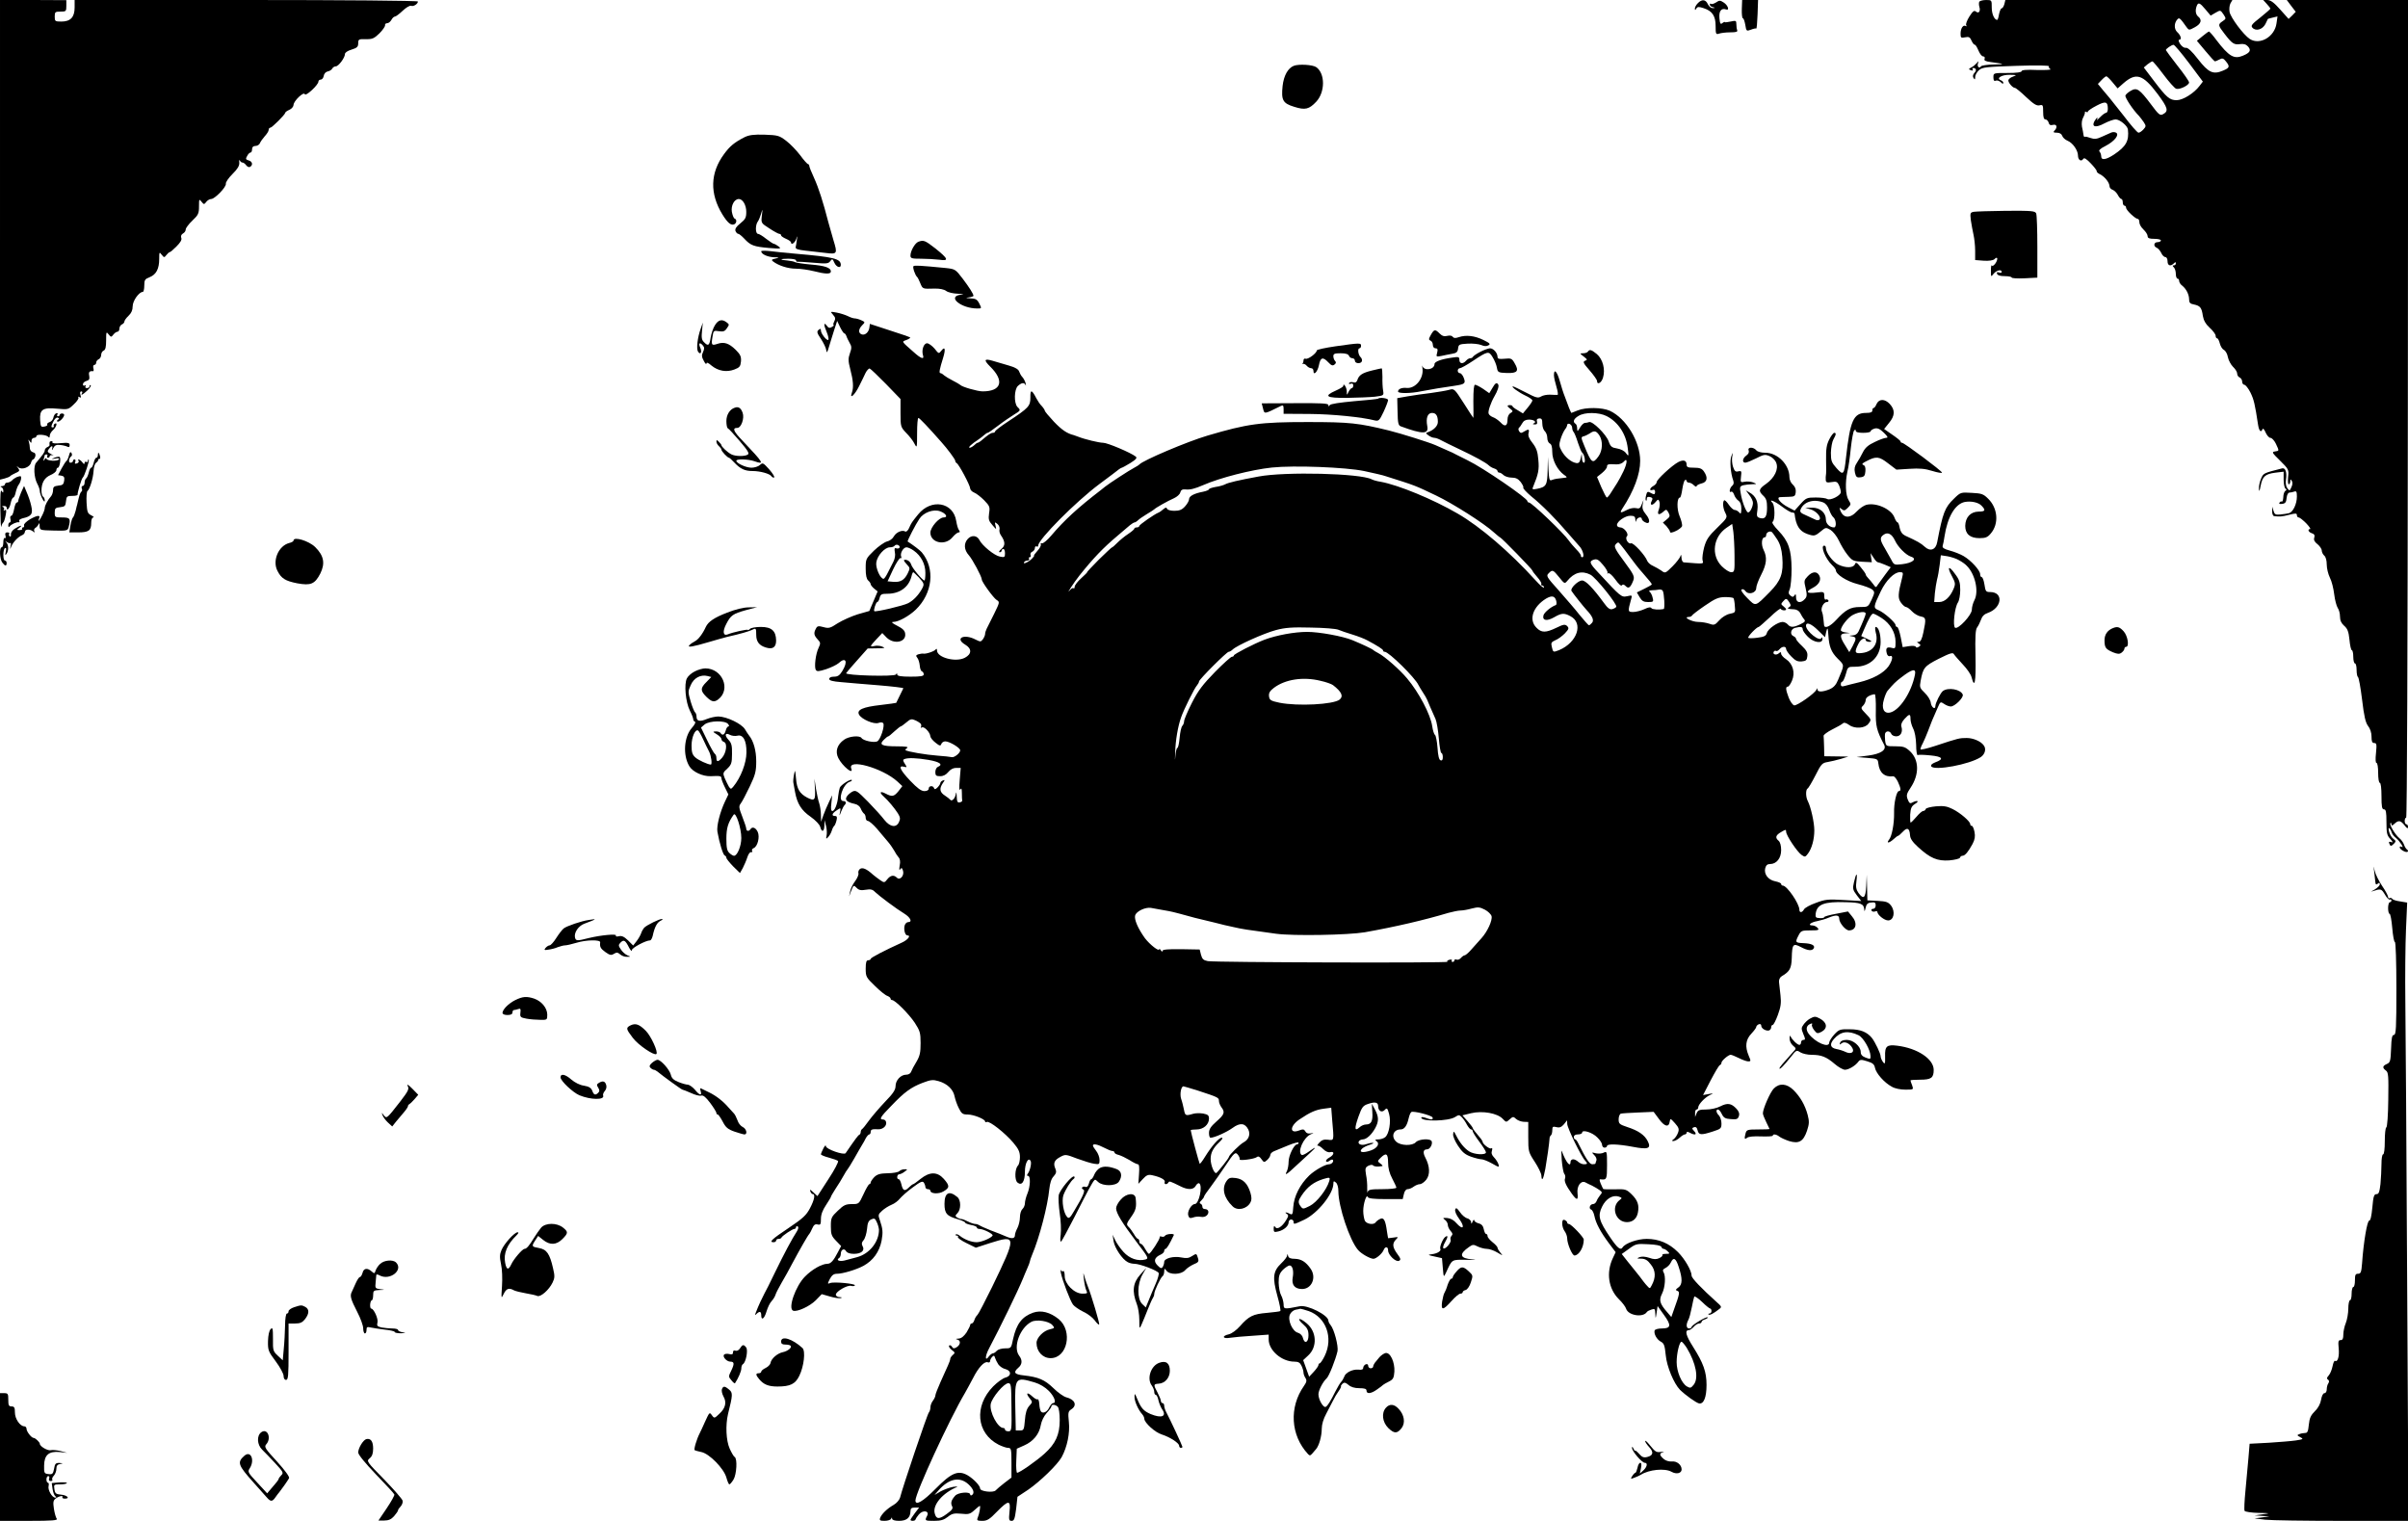 <?xml version="1.0" standalone="no"?>
<!DOCTYPE svg PUBLIC "-//W3C//DTD SVG 20010904//EN"
 "http://www.w3.org/TR/2001/REC-SVG-20010904/DTD/svg10.dtd">
<svg version="1.0" xmlns="http://www.w3.org/2000/svg"
 width="1452pt" height="917pt" viewBox="0 0 1452 917"
 preserveAspectRatio="xMidYMid meet">
<g transform="translate(0,917) scale(0.1,-0.1)"
fill="#000000" stroke="none">
<path d="M0 7724 l0 -1446 28 7 c15 4 29 10 32 13 3 4 18 13 34 20 25 11 26
15 15 30 -12 15 -12 16 2 4 22 -17 69 1 76 28 3 11 9 20 13 20 4 0 10 9 13 19
3 13 -1 21 -14 24 -11 3 -19 14 -19 25 0 11 -3 29 -6 39 -5 15 -4 15 5 3 9
-13 11 -13 11 3 0 9 7 17 15 17 8 0 15 5 15 11 0 13 62 8 72 -6 5 -6 8 -3 8 8
0 9 9 25 20 34 20 18 29 49 10 38 -6 -4 -8 -10 -6 -14 3 -4 0 -8 -7 -8 -10 0
-9 8 3 32 9 19 20 30 28 27 10 -4 11 -7 2 -12 -7 -4 -8 -10 -4 -12 10 -5 38
22 41 39 1 5 -5 10 -13 10 -7 0 -14 -4 -14 -9 0 -4 -5 -8 -11 -8 -5 0 -7 5 -3
11 4 7 1 10 -7 7 -8 -3 -15 -14 -17 -26 -2 -11 -12 -24 -23 -27 -11 -4 -17
-10 -14 -15 3 -4 -5 -10 -18 -12 -20 -4 -22 0 -25 38 -4 65 15 78 101 70 67
-6 69 -6 102 26 19 17 31 36 28 41 -4 6 -1 7 7 2 9 -5 10 -2 5 14 -4 13 -2 21
5 21 6 0 8 -4 5 -10 -11 -18 3 -11 31 15 15 14 24 28 21 32 -4 3 -7 1 -7 -5 0
-7 -7 -12 -16 -12 -9 0 -12 5 -8 12 4 7 3 8 -4 4 -7 -4 -12 -1 -12 7 0 8 10
17 21 20 17 5 20 11 17 31 -5 23 1 30 23 28 4 -1 5 8 2 18 -3 11 0 20 6 20 6
0 11 6 11 14 0 8 7 16 15 20 8 3 15 15 15 26 0 11 7 23 15 26 11 5 15 22 15
62 0 52 1 54 15 36 14 -18 16 -18 29 -1 7 9 18 17 25 17 6 0 11 9 11 19 0 10
7 21 15 25 8 3 15 11 15 17 0 6 11 22 25 35 17 16 25 34 25 57 0 33 38 87 61
87 5 0 9 17 9 38 0 34 4 40 33 51 39 16 57 50 57 110 0 42 1 44 15 25 14 -18
16 -18 29 -1 7 9 16 17 20 17 4 0 22 16 41 35 23 23 33 40 28 51 -4 10 0 20
10 26 10 5 17 16 17 25 0 8 18 32 40 53 36 34 40 43 40 86 0 44 1 46 15 28 14
-18 16 -18 29 -1 7 9 20 17 29 17 22 0 92 72 89 92 -2 9 16 35 40 59 31 31 42
49 41 68 -2 14 0 20 3 14 3 -7 10 -13 16 -13 6 0 16 -7 23 -17 7 -9 17 -13 23
-9 19 11 14 33 -9 39 -17 5 -19 9 -9 26 6 12 15 21 20 21 6 0 10 9 10 20 0 13
7 20 20 20 11 0 23 7 27 16 3 9 17 28 29 42 13 14 24 31 24 38 0 8 4 14 10 14
10 0 90 80 90 90 0 4 11 12 25 18 14 6 25 20 25 29 0 24 62 83 68 65 5 -15 82
56 82 76 0 6 6 12 14 12 8 0 16 10 18 22 2 13 11 24 23 27 11 2 24 9 28 17 4
8 14 14 22 14 16 0 55 52 55 74 0 9 16 20 40 27 33 10 40 17 40 38 0 24 3 26
46 25 39 -1 50 4 82 35 20 20 35 42 34 49 -2 6 4 12 12 12 9 0 20 9 26 20 6
11 15 20 21 20 6 0 27 16 47 35 20 19 43 33 51 30 14 -6 41 11 41 26 0 5 -448
9 -1035 9 l-1035 0 0 -45 c0 -59 -25 -85 -80 -85 -38 0 -40 2 -40 30 0 28 3
30 35 30 33 0 35 2 35 34 l0 35 -200 1 -200 0 0 -1446z"/>
<path d="M10238 9151 c-10 -10 -18 -24 -18 -32 0 -12 2 -12 9 0 7 11 15 11 43
2 53 -17 73 -47 73 -108 0 -48 2 -52 20 -46 11 4 41 8 68 8 35 0 46 3 42 13
-3 8 -5 24 -5 37 0 21 -3 22 -35 15 -19 -4 -35 -6 -35 -3 0 3 -6 0 -14 -6 -11
-10 -15 -4 -18 29 -4 43 11 63 40 53 22 -8 12 24 -13 41 -23 15 -27 15 -48 1
-13 -8 -27 -12 -30 -8 -4 3 -7 1 -7 -5 0 -6 8 -13 18 -15 16 -4 16 -5 -1 -6
-10 0 -22 10 -29 24 -13 29 -36 31 -60 6z"/>
<path d="M10503 9115 c-1 -30 2 -55 6 -55 5 0 11 -18 15 -40 6 -38 7 -39 34
-29 15 6 29 9 32 7 3 -2 6 36 8 85 l3 87 -48 0 -48 0 -2 -55z"/>
<path d="M11935 9160 c-3 -6 -3 -19 0 -30 9 -27 -3 -44 -20 -30 -11 9 -19 3
-40 -30 -14 -22 -23 -46 -19 -52 4 -6 3 -8 -3 -5 -15 10 -31 -14 -31 -46 0
-25 3 -27 27 -22 23 5 30 1 39 -20 6 -14 15 -25 20 -25 5 0 14 -16 22 -35 8
-19 20 -35 28 -35 8 0 12 -6 9 -14 -5 -11 5 -16 36 -20 88 -12 90 -13 20 -15
-39 0 -75 -6 -78 -11 -10 -16 -25 -1 -18 18 5 16 5 16 -8 1 -8 -9 -22 -21 -33
-26 -16 -9 -17 -11 -2 -16 10 -4 15 -3 11 3 -3 6 -2 10 3 10 18 0 22 -14 8
-29 -10 -11 -12 -21 -6 -31 8 -12 10 -11 10 6 0 11 10 29 23 41 21 18 42 20
226 26 119 4 199 3 196 -3 -3 -5 1 -12 9 -17 8 -4 -28 -6 -80 -5 -64 3 -94 0
-94 -7 0 -7 -30 -11 -85 -11 -85 0 -85 0 -85 -26 0 -19 4 -25 15 -20 8 3 21
-2 30 -10 8 -9 15 -11 15 -4 0 6 -7 13 -15 16 -31 12 5 34 54 33 43 -1 44 -1
19 -11 -16 -5 -28 -16 -28 -23 0 -15 27 -45 40 -45 5 0 36 -25 67 -55 45 -42
63 -54 81 -50 20 5 22 2 22 -40 0 -32 4 -45 14 -45 7 0 16 -9 19 -19 3 -14 11
-18 26 -14 24 6 29 -15 9 -35 -9 -9 -6 -12 14 -12 17 0 29 -7 33 -19 3 -10 18
-24 33 -30 31 -13 62 -58 62 -89 0 -26 19 -39 31 -21 6 10 17 4 46 -26 21 -22
37 -43 36 -47 -2 -4 7 -13 20 -19 29 -15 56 -49 57 -71 0 -9 8 -19 18 -22 11
-4 25 -18 32 -31 7 -14 17 -25 22 -25 4 0 8 -9 8 -20 0 -11 5 -20 10 -20 6 0
10 -6 10 -13 0 -14 56 -67 71 -67 5 0 9 -9 9 -20 0 -12 11 -31 25 -44 14 -13
25 -31 25 -40 0 -12 10 -16 40 -16 22 0 40 -4 40 -10 0 -5 -9 -10 -20 -10 -23
0 -27 -25 -5 -34 8 -3 20 -17 27 -31 6 -14 17 -25 25 -25 7 0 13 -11 13 -25 0
-27 18 -33 38 -13 9 9 12 9 12 0 0 -7 -5 -12 -12 -12 -9 0 -9 -3 0 -12 7 -7
12 -25 12 -40 0 -15 5 -28 10 -28 6 0 10 -6 10 -14 0 -8 8 -21 18 -28 24 -19
42 -53 42 -83 0 -20 6 -27 30 -31 37 -8 46 -19 53 -69 5 -28 17 -49 42 -72 19
-17 35 -39 35 -47 0 -9 4 -16 9 -16 5 0 12 -14 16 -30 4 -17 15 -35 25 -40 10
-5 21 -25 24 -44 4 -19 18 -45 31 -58 14 -13 25 -31 25 -41 0 -10 7 -20 15
-23 8 -4 15 -15 15 -25 0 -10 6 -19 13 -19 7 0 24 -21 37 -47 21 -43 27 -70
46 -195 6 -38 18 -49 27 -25 3 6 11 -3 18 -20 8 -18 21 -33 29 -33 9 0 24 -16
33 -35 21 -45 21 -43 -5 -47 -21 -3 -18 -8 31 -56 52 -51 53 -55 48 -98 -2
-24 -1 -44 4 -44 5 0 9 8 9 18 0 14 2 14 9 3 6 -9 5 -24 -2 -38 -10 -24 -12
-24 -25 -6 -8 10 -11 31 -8 50 7 45 -3 74 -23 69 -114 -29 -113 -29 -127 -62
-8 -18 -14 -46 -13 -61 1 -20 4 -16 10 16 11 58 27 73 89 81 l50 6 0 -47 c0
-26 5 -51 11 -55 8 -5 8 -9 -1 -14 -6 -4 -12 -21 -12 -38 -1 -17 -5 -29 -9
-26 -4 2 -11 -1 -14 -7 -5 -7 1 -9 16 -7 19 2 25 10 27 36 2 19 9 32 17 32 7
0 20 3 29 6 13 5 16 -1 16 -30 0 -44 -23 -93 -47 -100 -10 -3 -34 -6 -53 -8
-29 -3 -35 1 -41 22 l-7 25 -1 -27 c-1 -16 5 -29 12 -30 35 -4 46 -3 90 8 39
10 47 10 47 -2 0 -8 5 -14 11 -14 6 0 26 -16 45 -35 18 -19 29 -35 24 -35 -18
0 -10 -19 10 -25 15 -5 19 -12 15 -26 -5 -14 1 -26 19 -40 14 -11 26 -29 26
-39 0 -9 7 -23 15 -30 9 -7 15 -29 15 -54 0 -23 9 -59 19 -79 11 -21 22 -66
26 -100 4 -34 14 -71 21 -82 8 -11 14 -34 14 -53 0 -23 8 -40 25 -55 20 -17
27 -35 32 -84 3 -35 10 -63 14 -63 5 0 9 -18 9 -40 0 -22 5 -40 10 -40 6 0 10
-18 10 -39 0 -22 4 -41 8 -43 5 -1 16 -63 25 -136 12 -101 21 -139 36 -159 13
-16 21 -41 21 -64 0 -30 4 -39 16 -39 15 0 16 -8 11 -60 -4 -37 -3 -60 3 -60
6 0 10 -27 10 -60 0 -33 4 -60 10 -60 6 0 10 -33 10 -80 0 -64 3 -80 15 -80
12 0 15 -15 15 -77 0 -66 3 -80 23 -101 17 -19 18 -24 5 -19 -12 4 -15 2 -11
-9 7 -18 11 -18 29 0 12 13 12 16 -4 28 -10 7 -22 27 -26 43 -5 20 -4 27 3 20
5 -5 11 -17 13 -25 2 -8 13 -23 26 -33 24 -20 52 -65 33 -53 -6 4 -11 3 -11
-3 0 -13 40 -35 48 -26 4 3 2 9 -4 13 -6 4 -14 17 -18 29 -4 12 -17 31 -29 40
-26 22 -61 82 -53 90 3 4 6 0 6 -7 0 -10 5 -9 18 3 25 23 37 21 61 -9 15 -20
21 -22 21 -10 0 9 -4 16 -10 16 -5 0 -10 9 -10 20 0 11 4 20 9 20 5 0 9 1037
10 2465 l2 2465 -366 0 -366 0 27 -36 27 -35 -21 -22 -22 -21 -51 57 c-37 42
-58 57 -77 57 l-25 0 21 -23 c12 -13 22 -26 22 -29 0 -3 -27 -26 -60 -53 -50
-39 -59 -49 -49 -61 20 -24 61 -13 79 21 8 17 15 30 15 31 0 1 13 4 29 8 l29
7 -6 -42 c-11 -81 -101 -133 -161 -94 -38 25 -115 128 -122 163 -3 16 -1 39 5
51 l12 21 -685 0 -684 0 -6 -25 c-4 -14 -11 -25 -16 -25 -5 0 -12 -16 -16 -35
-3 -19 -8 -35 -11 -35 -17 0 -33 35 -33 74 0 46 0 46 -34 46 -19 0 -38 -5 -41
-10z m1364 -47 l31 -37 29 17 c30 17 30 17 48 -9 17 -26 17 -27 -5 -42 -29
-19 -28 -25 11 -75 46 -60 58 -68 94 -63 22 3 36 -1 48 -14 21 -23 13 -38 -31
-56 -53 -22 -84 -4 -159 94 -21 29 -42 52 -45 52 -3 0 -21 -13 -39 -28 l-34
-28 52 -62 c28 -34 54 -62 57 -62 3 0 15 5 26 11 18 10 25 8 40 -11 25 -31 23
-39 -18 -56 -59 -25 -87 -12 -150 69 -37 48 -62 71 -74 69 -10 -2 -24 8 -34
23 -9 14 -12 25 -6 25 17 0 11 26 -11 46 -21 19 -20 57 2 79 10 10 16 5 54
-49 14 -19 15 -19 50 0 37 20 45 44 20 64 -16 13 -19 38 -9 64 9 24 19 20 53
-21z m-99 -324 l83 -111 -20 -26 c-33 -44 -100 -86 -138 -86 -42 0 -60 15
-138 118 l-60 79 22 19 c13 10 26 18 30 18 4 0 34 -36 67 -80 32 -43 67 -82
76 -85 21 -7 78 21 78 38 0 7 -31 52 -70 101 -38 49 -70 92 -70 94 0 8 34 31
46 32 6 0 48 -50 94 -111z m-461 -116 l30 -36 35 31 c76 66 117 54 205 -63 64
-86 69 -105 33 -124 -17 -9 -26 -2 -71 59 -70 93 -86 104 -122 83 -16 -9 -31
-22 -33 -29 -4 -11 45 -86 82 -123 7 -8 20 -25 29 -38 14 -22 14 -25 -2 -43
-10 -11 -23 -20 -30 -20 -7 0 -47 46 -90 103 -44 56 -82 104 -85 107 -3 3 -20
23 -38 45 l-32 39 22 23 c12 13 25 23 29 23 4 0 21 -16 38 -37z m-29 -160 c0
-13 -5 -23 -10 -23 -6 0 -23 -12 -37 -27 -15 -16 -23 -22 -19 -15 4 6 5 12 2
12 -3 0 -10 -10 -17 -21 -18 -35 8 -41 60 -13 25 13 56 24 68 24 25 0 71 -38
74 -60 8 -70 -11 -103 -84 -152 -49 -32 -77 -36 -77 -10 0 10 -5 23 -10 28 -7
7 4 18 36 34 54 28 85 67 64 80 -7 4 -20 5 -29 1 -9 -4 -34 -15 -56 -25 -32
-15 -46 -16 -69 -8 -16 6 -32 10 -35 7 -4 -2 -7 4 -8 13 -1 9 -5 31 -9 48 -3
19 -1 41 7 55 7 13 12 28 11 32 -1 5 2 6 8 2 5 -3 10 -2 10 3 0 4 23 20 52 35
55 29 68 25 68 -20z"/>
<path d="M7801 8773 c-35 -14 -60 -59 -67 -121 -9 -86 1 -105 70 -126 66 -21
90 -15 133 31 54 58 54 170 0 208 -21 15 -106 20 -136 8z"/>
<path d="M4490 8343 c-61 -31 -89 -54 -124 -102 -84 -114 -87 -238 -10 -364
31 -50 51 -67 70 -60 16 6 19 30 4 35 -6 2 -13 20 -17 41 -6 38 15 77 42 77
24 0 45 -37 45 -77 0 -35 -5 -45 -36 -70 -25 -20 -33 -33 -29 -46 4 -9 11 -17
17 -17 5 0 21 -13 36 -29 38 -41 57 -48 147 -56 73 -6 78 -5 60 9 -11 8 -24
16 -29 16 -4 0 -25 14 -46 30 -21 17 -43 30 -49 30 -17 0 -17 55 -1 75 5 6 13
26 19 45 10 34 10 34 5 -10 -5 -45 -5 -45 45 -77 27 -18 55 -33 60 -33 6 0 11
-4 11 -9 0 -5 14 -14 30 -21 17 -7 30 -17 30 -22 0 -19 25 -1 32 23 6 20 7 19
3 -7 -2 -16 -5 -37 -7 -44 -2 -11 13 -16 57 -21 33 -4 88 -10 123 -14 71 -9
73 -5 48 76 -7 24 -21 73 -31 109 -32 124 -58 205 -86 267 -16 34 -29 67 -29
73 0 5 -3 10 -7 10 -5 1 -26 24 -47 53 -22 29 -59 68 -84 87 -43 33 -51 35
-131 38 -66 2 -94 -2 -121 -15z"/>
<path d="M11902 7893 c-22 -4 -23 -8 -18 -51 4 -26 11 -65 16 -87 5 -22 10
-65 10 -97 l0 -56 52 -4 c31 -2 56 2 64 9 19 20 24 3 7 -24 -9 -13 -19 -20
-22 -14 -4 5 -6 -8 -6 -30 0 -40 0 -40 16 -20 18 22 49 29 49 11 0 -5 -7 -7
-16 -3 -12 4 -15 2 -12 -8 3 -9 19 -14 46 -14 23 0 42 -4 42 -8 0 -5 35 -7 78
-5 l77 4 0 184 c0 102 -3 193 -7 203 -7 15 -24 17 -180 16 -95 -1 -184 -4
-196 -6z"/>
<path d="M5537 7712 c-20 -8 -47 -55 -47 -83 0 -17 8 -19 64 -19 35 0 84 -3
110 -6 60 -9 55 5 -25 69 -62 48 -70 51 -102 39z"/>
<path d="M4590 7655 c0 -17 37 -34 75 -36 36 -1 37 -2 11 -8 -23 -5 -26 -8
-15 -17 34 -26 91 -44 138 -44 27 0 76 -7 108 -15 70 -18 103 -19 103 -2 0 23
-36 35 -121 42 -46 4 -88 11 -94 14 -5 4 -26 8 -45 10 -52 4 -50 11 3 11 26 0
47 -4 47 -10 0 -5 3 -9 8 -8 4 1 47 -2 96 -6 79 -7 91 -6 102 9 12 16 14 16
25 -9 12 -27 39 -36 39 -13 -1 37 -40 47 -270 67 -58 5 -129 12 -157 16 -29 3
-53 3 -53 -1z"/>
<path d="M5508 7565 c-6 -7 10 -54 22 -65 4 -3 12 -20 19 -37 15 -36 13 -35
86 -33 31 1 58 -5 70 -14 11 -9 43 -16 70 -17 37 -2 42 -3 18 -6 -85 -11 2
-83 100 -83 27 0 27 0 12 30 -13 25 -22 30 -53 31 -30 2 -32 3 -9 6 15 2 27 7
27 9 0 12 -26 52 -66 105 -42 55 -45 57 -101 63 -153 15 -189 17 -195 11z"/>
<path d="M5023 7272 c15 -16 16 -24 7 -41 -6 -12 -7 -21 -3 -21 4 0 0 -5 -10
-11 -14 -9 -22 -7 -32 8 -19 24 -19 4 1 -42 8 -20 12 -40 9 -44 -9 -8 -45 37
-45 56 0 12 -3 13 -14 4 -12 -10 -10 -19 14 -54 15 -23 30 -53 32 -67 3 -21 6
-18 17 20 8 25 21 70 31 100 l18 55 18 -38 c10 -20 21 -37 25 -37 4 0 10 -8
13 -17 3 -10 13 -29 20 -42 12 -20 12 -30 1 -61 -11 -31 -11 -46 2 -96 18 -68
21 -110 10 -141 -16 -44 17 -15 43 38 14 28 32 64 39 80 8 16 20 28 25 27 6
-2 50 -44 99 -94 l87 -90 0 -84 c0 -82 1 -85 34 -120 19 -19 42 -48 50 -65 15
-29 16 -27 16 63 0 50 3 92 8 92 6 0 56 -52 137 -144 38 -42 85 -106 85 -114
0 -6 4 -12 8 -14 13 -5 82 -135 82 -153 0 -8 11 -20 24 -25 13 -5 40 -26 60
-46 34 -35 36 -41 30 -79 -5 -36 -2 -46 20 -71 25 -29 25 -29 19 -4 -6 23 -5
24 11 11 10 -8 15 -23 13 -32 -3 -10 1 -26 8 -36 27 -39 28 -63 3 -83 -13 -11
-17 -19 -10 -20 6 0 12 5 12 10 0 6 5 10 10 10 6 0 10 -12 10 -26 0 -24 -3
-26 -31 -20 -33 6 -107 66 -124 101 -14 27 -47 30 -69 6 -26 -28 -23 -67 6
-99 21 -23 78 -129 78 -146 0 -15 71 -112 89 -123 20 -13 20 -13 -15 -85 -20
-40 -40 -81 -45 -90 -5 -10 -9 -24 -9 -31 0 -7 -6 -21 -13 -31 -13 -17 -15
-17 -45 -2 -69 36 -127 8 -62 -31 41 -24 40 -57 -2 -79 -55 -29 -168 1 -168
44 0 10 -3 13 -8 6 -7 -11 -60 -29 -76 -25 -4 1 -17 -1 -28 -4 -15 -5 -17 -9
-7 -21 7 -8 13 -29 15 -47 1 -17 7 -33 13 -35 6 -2 11 -10 11 -18 0 -11 -18
-14 -80 -14 -57 0 -80 4 -80 13 0 9 -2 9 -8 0 -9 -14 -305 -6 -300 8 2 4 32
39 67 78 l63 71 57 1 c47 0 52 2 31 10 -13 6 -35 7 -47 4 -30 -7 -29 -3 12 41
l35 37 26 -27 c45 -44 120 -28 112 24 -2 18 -16 31 -48 47 -30 15 -38 23 -24
23 32 0 95 35 136 74 102 99 118 248 36 346 -10 12 -54 45 -85 65 -4 2 49 105
71 137 25 38 85 60 125 45 36 -13 49 -37 21 -37 -28 0 -79 -59 -80 -91 0 -62
89 -82 133 -29 14 17 31 30 38 30 8 0 8 4 2 13 -6 6 -13 31 -17 55 -17 114
-151 138 -230 40 -39 -48 -40 -50 -54 -81 -6 -15 -17 -25 -23 -22 -18 12 -55
-4 -69 -29 -7 -14 -26 -28 -42 -31 -15 -4 -51 -29 -78 -55 -49 -48 -50 -50
-50 -108 0 -41 5 -63 15 -72 8 -7 15 -17 15 -22 0 -5 9 -17 21 -27 l21 -17
-25 -59 -25 -59 -70 -20 c-38 -12 -92 -36 -121 -54 -45 -30 -54 -32 -86 -23
-30 8 -37 7 -45 -9 -15 -27 -12 -41 10 -65 18 -19 19 -24 6 -51 -18 -37 -27
-115 -17 -133 7 -11 18 -10 62 4 30 10 63 26 75 36 44 41 59 11 23 -47 -16
-26 -27 -34 -50 -34 -18 0 -29 -5 -29 -14 0 -9 21 -15 73 -19 39 -4 141 -12
225 -19 84 -7 151 -15 149 -18 -1 -3 -11 -23 -22 -45 -11 -22 -20 -41 -21 -43
-1 -1 -44 -7 -95 -13 -106 -12 -145 -29 -129 -58 15 -28 90 -60 117 -50 14 5
25 4 29 -2 10 -17 -17 -99 -36 -109 -19 -10 -85 4 -95 20 -11 17 -76 11 -105
-10 -43 -30 -55 -71 -35 -111 25 -49 94 -105 78 -63 -24 63 189 3 278 -78 l30
-28 -23 -30 c-27 -33 -38 -36 -78 -15 -33 17 -40 8 -12 -17 28 -25 66 -71 86
-102 14 -23 16 -33 7 -52 -16 -37 -54 -31 -88 12 -15 20 -60 70 -99 110 -65
66 -73 71 -94 61 -13 -7 -28 -20 -34 -30 -13 -20 1 -34 47 -44 17 -3 32 -15
37 -28 5 -13 14 -26 19 -30 6 -3 11 -15 11 -26 0 -10 6 -19 13 -19 8 0 32 -21
55 -47 22 -27 52 -61 65 -77 14 -16 31 -41 39 -55 7 -14 19 -32 26 -40 9 -9
12 -26 7 -50 -4 -24 -3 -31 4 -22 7 11 10 9 16 -9 9 -29 -18 -61 -37 -42 -18
18 -38 15 -58 -10 -16 -21 -19 -21 -41 -6 -13 9 -33 24 -45 34 -38 35 -64 46
-79 34 -8 -6 -11 -18 -9 -25 3 -8 -6 -29 -19 -47 -14 -18 -28 -46 -31 -63 l-6
-30 11 30 c16 40 16 40 35 21 12 -13 26 -16 54 -11 30 5 42 2 56 -13 25 -24
129 -102 177 -131 37 -23 50 -51 23 -51 -8 0 -18 -9 -21 -20 -7 -23 2 -60 16
-60 24 0 4 -27 -34 -44 -103 -47 -187 -90 -187 -98 0 -4 -7 -8 -15 -8 -11 0
-15 -12 -15 -51 0 -48 3 -53 56 -104 30 -30 64 -57 75 -60 10 -4 19 -11 19
-16 0 -5 4 -9 9 -9 18 0 101 -83 137 -137 31 -48 35 -60 35 -122 0 -57 -4 -77
-25 -113 -15 -24 -29 -51 -32 -60 -4 -11 -16 -18 -30 -18 -33 0 -64 -34 -64
-69 0 -22 -15 -45 -63 -94 -34 -36 -78 -87 -97 -113 -19 -27 -38 -50 -42 -52
-4 -2 -8 -10 -8 -17 0 -7 -4 -15 -8 -17 -7 -2 -24 -25 -83 -111 -10 -14 -119
24 -119 42 0 9 -7 3 -15 -13 -8 -15 -15 -32 -15 -36 0 -4 21 -13 48 -20 26 -7
51 -16 55 -20 5 -4 -21 -54 -58 -110 l-66 -102 -25 23 c-19 18 -23 19 -18 6 3
-9 10 -17 15 -17 16 0 10 -34 -17 -85 -22 -42 -42 -61 -130 -120 -102 -68
-119 -85 -89 -85 8 0 15 5 15 10 0 6 6 10 14 10 8 0 16 3 18 8 5 11 66 52 78
52 5 0 10 5 10 11 0 5 4 7 10 4 6 -4 4 -14 -4 -28 -32 -49 -79 -138 -132 -247
-30 -63 -60 -122 -65 -130 -10 -18 -37 -75 -50 -110 -8 -20 -8 -23 2 -13 19
19 29 16 29 -7 0 -35 19 -22 32 23 7 23 20 51 30 61 10 11 21 28 24 39 3 11
20 43 36 71 17 28 47 83 67 121 44 82 93 168 101 175 3 3 11 18 18 34 9 21 18
27 32 23 17 -4 20 0 20 33 0 27 10 53 30 83 16 25 30 47 30 50 0 4 13 25 28
49 16 24 38 59 48 78 10 19 22 37 25 40 3 3 21 32 40 65 19 33 39 69 46 80 7
11 18 30 24 43 7 12 16 22 21 22 4 0 8 7 8 15 0 15 9 18 46 16 12 -1 29 5 37
14 18 17 12 45 -9 45 -24 0 -16 15 49 81 81 85 120 113 190 140 50 19 63 20
97 10 52 -15 88 -50 96 -92 4 -19 15 -51 26 -72 16 -32 23 -37 53 -37 36 0
105 -28 105 -42 0 -5 5 -6 10 -3 15 9 111 -67 160 -125 32 -38 40 -56 40 -87
0 -21 -5 -44 -12 -51 -19 -19 -21 -87 -3 -102 26 -22 45 5 45 65 0 51 20 89
34 66 8 -12 -3 -61 -17 -78 -6 -9 -6 -13 2 -13 16 0 14 -64 -4 -107 -8 -19
-15 -46 -15 -58 0 -12 -7 -28 -15 -35 -8 -7 -15 -29 -15 -49 0 -20 -7 -49 -15
-65 -8 -15 -15 -34 -15 -42 0 -22 -17 -25 -52 -10 -18 8 -60 25 -93 37 -33 13
-64 27 -69 31 -6 4 -17 8 -25 8 -9 0 -29 7 -45 15 -15 8 -33 15 -40 15 -6 0
-17 4 -25 9 -12 8 -12 12 2 26 22 22 22 78 0 97 -50 42 -78 27 -78 -41 0 -58
14 -74 83 -93 23 -7 42 -16 42 -20 0 -4 16 -10 35 -14 19 -3 35 -10 35 -15 0
-5 7 -9 16 -9 24 0 85 -31 79 -40 -10 -16 -68 -40 -96 -40 -32 0 -75 17 -102
39 -9 8 -20 11 -24 8 -3 -4 -1 -7 6 -7 7 0 10 -4 7 -9 -3 -4 20 -21 51 -36
l57 -28 86 28 c161 51 161 43 12 -265 -42 -85 -81 -161 -88 -168 -7 -6 -16
-21 -19 -32 -3 -11 -11 -20 -16 -20 -5 0 -9 -4 -9 -9 0 -5 -10 -25 -22 -45
-16 -23 -31 -36 -48 -37 -18 -1 -20 -3 -7 -6 22 -6 19 -32 -6 -47 -14 -8 -20
-8 -27 4 -5 8 -12 11 -17 7 -4 -5 3 -16 15 -26 21 -15 22 -19 8 -30 -9 -8 -16
-18 -16 -23 0 -6 -6 -24 -14 -41 -8 -18 -28 -63 -45 -100 -17 -38 -31 -74 -31
-81 0 -7 -7 -21 -15 -32 -8 -10 -15 -28 -15 -40 0 -11 -4 -24 -9 -30 -9 -8
-161 -459 -174 -514 -4 -14 -21 -34 -39 -44 -40 -23 -72 -55 -81 -78 -5 -15
-1 -18 27 -18 19 0 37 6 39 13 4 9 6 9 6 0 1 -8 16 -13 42 -13 46 0 68 19 69
58 0 17 6 22 26 22 l26 0 -26 -34 c-14 -19 -26 -37 -26 -40 0 -9 30 -7 30 2 1
4 9 17 20 30 25 30 66 23 50 -8 -15 -29 -14 -30 43 -30 40 0 59 6 82 24 25 20
38 23 81 19 44 -5 54 -2 79 21 15 14 30 26 33 26 6 0 -3 -49 -13 -72 -6 -15
-2 -18 28 -18 29 0 44 9 88 55 71 72 84 72 76 0 -5 -49 -3 -55 13 -55 15 0 19
12 27 72 l8 73 65 43 c71 49 176 150 202 197 33 61 50 144 43 211 -6 57 -4 64
14 76 38 24 23 60 -30 73 -15 4 -50 28 -77 55 -53 51 -90 67 -179 77 -57 6
-65 18 -33 46 24 20 26 46 5 73 -38 51 4 167 74 204 31 16 104 5 126 -19 16
-18 15 -19 -14 -26 -39 -8 -81 -51 -81 -82 0 -52 37 -92 85 -92 101 0 135 163
49 235 -52 42 -106 56 -155 39 -67 -24 -100 -68 -120 -157 -12 -58 -12 -58
-49 -58 -21 0 -43 -7 -50 -15 -7 -8 -17 -15 -23 -15 -5 0 -16 -8 -23 -17 -26
-37 -26 -1 1 49 68 129 172 342 205 423 4 11 15 36 24 57 9 20 16 39 16 43 0
4 6 21 13 38 45 106 94 295 104 397 4 36 12 63 26 77 16 18 18 28 11 45 -15
34 -7 53 29 72 31 17 34 16 102 -10 39 -14 85 -29 103 -31 30 -5 32 -3 32 23
0 16 -9 40 -20 54 -11 14 -20 28 -20 33 0 13 29 7 67 -13 21 -11 43 -20 50
-20 7 0 13 -4 13 -9 0 -5 12 -12 26 -15 14 -4 43 -18 65 -31 21 -14 44 -25 50
-25 8 0 10 -19 7 -59 l-4 -59 27 29 c22 24 33 28 56 23 51 -11 81 -28 76 -41
-6 -15 13 -18 22 -3 6 10 10 8 73 -23 45 -23 79 -21 92 3 6 11 15 18 21 15 22
-14 -1 -125 -27 -125 -20 0 -47 -46 -39 -69 5 -16 11 -18 29 -12 12 5 33 7 47
4 15 -3 30 1 38 11 14 17 7 36 -15 36 -8 0 -14 6 -14 14 0 8 -5 16 -11 18 -8
3 -6 10 5 20 9 9 16 19 16 23 0 4 19 32 43 63 23 31 60 84 82 117 58 87 64 93
81 70 7 -10 11 -21 9 -25 -7 -11 88 1 103 13 9 7 17 4 28 -12 15 -21 17 -21
35 -5 10 9 19 23 19 31 0 7 10 17 23 22 12 5 50 21 85 35 34 14 62 21 62 16 0
-6 -4 -10 -9 -10 -18 0 -51 -68 -51 -104 0 -21 -5 -46 -10 -57 -17 -31 -2 -22
53 30 29 27 68 63 87 80 41 37 37 40 -10 6 -18 -13 -37 -22 -41 -19 -28 17 10
105 55 125 21 9 21 9 -2 5 -14 -3 -26 2 -31 12 -8 14 -14 15 -40 5 -58 -21
-53 30 7 69 62 42 97 57 144 63 l45 6 6 -77 c11 -124 12 -121 -26 -116 -24 3
-38 -2 -52 -18 -11 -12 -15 -20 -10 -18 6 2 21 -8 33 -20 15 -15 31 -22 43
-19 28 7 24 -17 -6 -33 -13 -7 -22 -17 -19 -22 3 -5 12 -4 20 3 8 6 17 9 20 6
9 -9 -6 -27 -22 -27 -23 0 -86 -36 -119 -67 -57 -55 -93 -127 -97 -191 -3 -43
-5 -49 -20 -41 -21 12 -37 11 -19 0 11 -7 11 -14 -4 -38 -24 -40 -55 -60 -66
-41 -6 9 -9 6 -9 -11 0 -20 3 -22 28 -16 34 8 62 33 62 55 0 9 7 17 15 17 8 0
15 -6 15 -14 0 -17 1 -17 65 13 81 39 175 156 175 218 0 15 3 16 15 6 9 -7 15
-29 15 -52 0 -92 67 -294 118 -354 20 -24 74 -54 94 -54 17 1 52 31 61 53 9
23 27 22 27 -3 0 -27 47 -72 66 -62 12 6 10 14 -11 42 -29 40 -31 62 -8 86 16
16 16 17 -15 12 -18 -2 -32 -4 -32 -4 -1 1 -3 19 -7 41 -9 69 -20 87 -42 75
-11 -5 -23 -15 -26 -20 -11 -17 -54 -11 -65 9 -5 11 -10 38 -10 60 0 43 20
104 27 84 3 -9 34 -13 108 -13 l103 0 7 30 c4 19 13 30 23 30 9 0 26 7 36 15
11 8 28 15 37 15 10 0 27 12 39 27 24 31 22 81 -6 134 -16 31 -12 49 11 49 17
0 34 30 28 48 -7 19 -77 15 -96 -5 -20 -23 -91 -22 -118 3 -33 30 -18 74 26
74 23 0 39 22 49 68 4 17 11 34 16 37 13 8 123 -20 128 -33 5 -15 -8 -15 -42
-2 -14 5 -26 6 -26 1 0 -25 165 -22 204 4 22 14 25 14 40 -1 9 -9 23 -29 31
-45 9 -16 20 -29 25 -29 6 0 10 -5 10 -10 0 -6 18 -35 40 -64 22 -29 40 -58
40 -64 0 -18 -72 -14 -102 6 -29 19 -56 52 -78 96 -14 27 -15 28 -18 8 -2 -12
11 -43 29 -70 25 -38 42 -53 78 -66 25 -9 54 -16 64 -16 10 0 38 -11 63 -25
44 -25 45 -25 39 -4 -4 11 -16 30 -26 40 -14 14 -18 27 -13 41 4 13 2 18 -5
14 -9 -6 -51 26 -51 39 0 3 -5 11 -10 18 -37 44 -50 61 -50 66 0 3 -14 22 -31
41 l-31 35 53 13 c69 16 158 0 190 -34 21 -22 21 -22 42 -3 19 17 22 18 39 2
10 -9 30 -16 45 -17 l28 -1 0 -90 c0 -88 1 -92 39 -150 21 -32 39 -69 40 -82
2 -41 12 -25 24 40 9 50 24 153 26 189 1 3 4 10 9 14 4 4 7 18 7 31 0 20 4 22
25 17 19 -5 30 0 45 17 l19 24 1 -22 c0 -23 85 -198 108 -221 16 -18 15 -22
-7 -22 -11 0 -26 7 -35 15 -8 8 -22 15 -30 15 -9 0 -16 -7 -16 -15 0 -37 -27
-5 -53 65 -3 8 -3 -16 0 -55 3 -38 10 -76 15 -82 6 -7 8 -19 5 -28 -7 -16 5
-43 41 -93 30 -41 39 -41 34 3 -5 43 20 79 47 66 9 -5 27 -14 41 -20 14 -7 34
-19 44 -26 18 -13 18 -16 4 -32 -8 -10 -18 -26 -21 -35 -4 -10 -13 -18 -21
-18 -19 0 -28 -27 -12 -33 8 -3 16 -20 20 -39 8 -42 37 -97 88 -165 l40 -53
-17 -36 c-41 -87 -27 -184 36 -247 21 -20 41 -47 44 -58 13 -41 102 -55 125
-20 3 5 15 11 28 15 20 7 22 4 23 -26 2 -32 2 -32 8 7 l6 40 38 -53 c46 -63
43 -82 -12 -82 -22 0 -41 -5 -44 -12 -6 -20 13 -55 38 -68 19 -10 23 -23 29
-81 6 -68 49 -171 86 -209 34 -33 97 -78 115 -82 28 -5 45 36 45 112 0 78 -19
131 -81 229 -44 69 -52 101 -25 101 6 0 19 9 29 20 9 11 24 20 32 20 8 0 15 4
15 9 0 5 9 13 21 16 11 4 18 9 16 12 -7 7 -97 -47 -97 -58 0 -5 -7 -9 -15 -9
-17 0 -20 23 -5 51 6 10 15 45 21 76 6 32 13 61 15 65 3 4 24 -10 47 -32 22
-22 45 -40 49 -40 4 0 8 -7 8 -15 0 -8 -5 -15 -12 -15 -6 0 -9 -3 -6 -6 7 -6
30 6 62 31 19 14 19 16 -14 45 -90 81 -150 143 -150 158 0 30 -41 101 -82 142
-54 54 -116 80 -189 80 -55 0 -129 -26 -145 -51 -12 -20 -31 -5 -75 60 -68
100 -76 130 -49 185 23 48 64 73 101 61 20 -7 21 -9 6 -20 -56 -41 -26 -134
43 -134 35 0 59 21 66 57 9 45 -1 75 -38 111 -31 30 -37 32 -101 30 -37 -1
-69 0 -70 2 -2 2 -8 17 -15 32 -9 22 -9 28 1 26 35 -4 37 1 37 86 0 82 -1 85
-20 75 -11 -6 -32 -7 -47 -4 -27 7 -27 7 -10 -11 10 -9 16 -24 13 -32 -3 -8
-6 -17 -6 -19 0 -2 -8 -4 -19 -4 -17 0 -38 33 -85 127 -6 13 -14 23 -18 23 -5
0 -8 7 -8 15 0 9 9 15 25 15 14 0 25 5 25 11 0 20 62 1 91 -29 16 -15 29 -35
29 -44 0 -10 7 -18 15 -18 8 0 15 5 15 10 0 14 66 12 156 -5 93 -18 112 -10
89 35 -19 37 -57 63 -122 84 -48 16 -53 20 -53 47 0 16 6 31 13 34 6 2 54 5
105 7 l93 4 32 -43 c33 -46 60 -53 65 -16 3 21 5 20 32 -10 23 -26 26 -36 18
-57 -5 -14 -16 -31 -25 -38 -14 -10 -14 -12 -2 -12 8 0 25 9 37 20 12 11 26
20 32 20 5 0 10 5 10 10 0 7 6 7 19 0 32 -17 46 -12 27 9 -15 16 -15 19 -2 24
11 4 18 -1 22 -18 7 -29 20 -31 91 -8 50 16 53 19 53 49 0 18 -7 39 -15 48
-17 16 -20 36 -6 36 6 0 16 -12 23 -27 11 -23 21 -29 55 -31 35 -3 42 0 48 18
5 15 0 29 -15 45 -31 33 -54 36 -97 14 -21 -11 -58 -19 -85 -19 -41 0 -50 -4
-58 -23 l-9 -22 0 23 c-1 12 4 22 9 22 6 0 10 6 10 13 0 17 40 60 70 74 24 11
23 12 -8 6 l-33 -6 46 89 c26 49 50 91 56 92 5 2 9 8 9 14 0 12 41 47 55 48 6
0 28 -9 50 -20 22 -11 47 -20 57 -20 16 0 16 3 2 35 -23 55 -18 96 16 132 17
18 30 36 30 41 0 6 7 12 15 16 9 3 15 0 15 -9 0 -17 30 -34 48 -28 6 3 12 11
12 19 0 8 4 14 9 14 5 0 19 27 31 60 18 49 21 72 16 118 -3 31 -7 68 -9 81 -1
14 5 28 17 35 48 28 58 47 60 110 2 83 8 90 54 66 41 -22 68 -25 78 -9 11 18
-11 30 -60 32 -51 2 -53 5 -31 47 14 28 20 30 71 30 49 0 55 2 44 15 -7 8 -21
15 -32 15 -31 0 -10 19 30 26 20 4 51 13 69 21 44 18 63 16 63 -6 0 -25 38
-71 59 -71 44 0 53 45 17 86 l-23 28 -72 -14 c-39 -7 -71 -16 -71 -20 0 -4
-12 -7 -27 -6 -24 1 -27 5 -25 26 8 58 51 74 182 70 90 -2 109 -10 111 -44 1
-15 3 -12 8 9 5 23 12 31 34 33 22 3 27 -1 27 -17 0 -12 -6 -21 -16 -21 -8 0
-12 -5 -9 -11 4 -6 13 -8 21 -5 8 3 14 2 14 -2 0 -18 42 -52 65 -52 34 0 45
52 18 89 -17 22 -29 26 -82 29 l-61 3 -2 77 -2 77 -3 -67 c-4 -74 -16 -84 -47
-42 -14 20 -17 36 -12 72 7 55 -2 50 -15 -8 -9 -38 -7 -46 17 -78 l27 -35
-105 6 c-96 6 -112 4 -168 -17 -35 -12 -67 -30 -72 -39 -11 -21 -28 -22 -28
-3 0 37 -75 146 -100 146 -5 0 -10 4 -10 10 0 5 -16 12 -36 16 -42 8 -69 43
-60 79 5 18 13 25 29 25 39 0 67 35 67 84 0 27 -6 48 -15 56 -23 19 -18 34 15
53 27 16 30 17 30 2 0 -22 66 -121 93 -140 20 -14 23 -13 38 7 24 31 39 87 39
141 0 48 -21 141 -39 176 -13 24 -14 68 -2 76 6 3 27 39 48 80 34 68 41 75 73
80 19 3 55 12 80 19 l45 14 -72 1 -73 1 -1 55 c-1 30 -2 61 -3 68 -1 6 23 24
53 39 29 14 58 31 63 36 7 7 19 4 39 -10 33 -24 96 -20 116 9 18 23 17 25 -18
61 -28 29 -30 33 -15 47 9 9 16 25 16 35 0 15 24 30 54 34 5 1 8 -43 7 -96 -2
-96 4 -121 50 -209 16 -31 -20 -55 -96 -65 l-70 -9 64 -5 c61 -5 64 -6 67 -33
6 -57 38 -84 90 -78 6 1 19 -14 28 -33 18 -39 20 -56 6 -56 -14 0 -31 -73 -29
-132 1 -64 -13 -141 -31 -162 -18 -23 2 -20 28 4 12 11 24 20 27 20 3 0 16 11
28 24 27 29 41 23 44 -19 1 -22 15 -42 49 -73 73 -67 116 -85 188 -80 33 3 62
10 64 16 2 7 9 12 16 12 15 0 35 25 60 71 14 26 17 46 12 72 -4 21 -11 37 -16
37 -6 0 -10 5 -10 11 0 16 -60 68 -107 91 -32 16 -54 20 -99 16 -32 -3 -60
-10 -62 -16 -2 -7 -9 -12 -15 -12 -7 0 -25 -16 -41 -35 -16 -19 -32 -35 -35
-35 -3 0 -4 22 -3 48 3 40 8 51 30 65 28 17 14 24 -17 8 -14 -8 -19 -4 -28 19
-9 24 -7 34 18 71 53 80 51 167 -4 219 -28 26 -40 30 -88 30 -56 0 -57 0 -62
33 -2 17 -2 38 0 45 7 17 30 15 37 -3 3 -8 16 -15 30 -15 27 0 41 27 31 59 -4
12 3 28 18 45 30 33 37 33 37 1 0 -15 7 -40 16 -58 10 -19 17 -58 18 -98 0
-37 5 -65 9 -62 5 3 39 2 77 -2 74 -7 84 -22 29 -42 -20 -8 -28 -16 -24 -24
18 -28 231 11 299 56 25 17 34 49 18 70 -17 25 -64 45 -103 45 -44 0 -49 -1
-191 -48 -49 -16 -88 -25 -88 -20 0 6 6 22 14 36 8 15 21 47 31 72 17 47 30
78 59 143 16 37 17 37 38 23 12 -9 31 -16 41 -16 24 0 79 54 72 72 -13 32 -88
45 -120 21 -14 -11 -45 -72 -45 -90 0 -26 -25 -8 -28 21 -2 15 -18 41 -36 58
-30 29 -32 34 -25 72 15 80 22 89 110 134 68 34 85 39 91 27 5 -8 29 -35 53
-61 25 -26 49 -60 53 -77 19 -73 27 -31 24 124 -3 122 0 164 10 176 7 9 17 30
23 46 7 21 20 34 41 41 86 30 97 126 14 126 -25 0 -28 4 -34 45 -4 25 -11 45
-17 45 -5 0 -9 8 -9 18 0 22 -55 83 -100 109 -19 11 -56 26 -83 33 -36 10 -46
17 -43 29 3 9 8 34 11 56 18 118 64 196 122 208 38 7 83 -2 102 -23 26 -27 22
-35 -19 -35 -48 -1 -79 -34 -80 -86 0 -49 29 -74 86 -74 36 0 49 5 68 28 50
58 43 152 -15 209 -29 29 -39 33 -99 36 -67 4 -68 4 -108 -35 -55 -53 -67 -84
-101 -262 -8 -46 -42 -59 -75 -28 -23 21 -43 33 -118 67 -18 9 -28 23 -33 46
-3 19 -9 34 -13 34 -4 0 -13 13 -19 30 -19 50 -109 91 -169 76 -15 -4 -40 -21
-56 -38 -43 -47 -84 -44 -102 6 -6 16 -4 17 9 6 14 -11 19 -10 37 8 20 20 20
22 5 46 -19 29 -22 107 -7 174 6 23 15 86 20 139 6 54 15 102 20 107 7 7 10 6
10 -2 0 -8 17 -12 45 -12 25 0 45 4 45 10 0 5 11 12 24 16 18 4 31 -2 55 -25
24 -23 27 -31 15 -31 -9 0 -41 -11 -69 -25 -39 -18 -58 -34 -72 -62 -10 -21
-27 -50 -37 -65 -13 -19 -16 -36 -11 -58 6 -26 11 -31 33 -28 22 2 28 9 30 36
2 22 -2 34 -12 38 -12 5 -7 11 20 24 57 30 75 28 129 -14 l50 -38 79 5 c60 4
94 1 138 -13 32 -10 58 -14 58 -10 0 10 -228 180 -241 180 -5 0 -9 3 -9 8 0 4
-22 22 -50 41 l-49 34 29 36 c37 44 38 79 5 115 -30 32 -65 32 -80 -1 -5 -13
-13 -23 -17 -23 -5 0 -8 -7 -8 -15 0 -11 -11 -15 -38 -15 -76 0 -96 -46 -121
-271 -11 -103 -16 -108 -57 -62 -30 34 -34 44 -34 93 1 30 7 66 15 80 17 30
18 40 5 40 -5 0 -19 -18 -30 -40 -16 -32 -20 -57 -19 -123 1 -45 1 -86 -1 -92
-1 -5 -2 -18 -1 -29 1 -15 7 -18 35 -13 29 5 35 2 45 -19 6 -14 11 -33 11 -42
-1 -21 -64 -52 -82 -41 -7 5 -38 9 -69 9 -53 0 -59 -2 -93 -40 l-35 -39 -42
22 c-43 23 -70 56 -47 59 7 0 31 2 53 2 36 1 40 4 43 28 2 18 -4 33 -17 45
-12 10 -21 30 -21 45 0 76 -71 148 -146 148 -25 0 -47 6 -54 15 -18 21 -54 20
-46 -1 4 -11 -1 -22 -14 -31 -23 -16 -27 -43 -6 -43 8 0 37 12 65 26 45 23 54
25 80 14 16 -6 35 -24 41 -40 16 -38 -9 -91 -61 -128 -45 -31 -47 -43 -16 -72
17 -16 22 -32 22 -70 0 -56 -11 -72 -42 -64 -20 6 -22 11 -16 50 6 48 -10 84
-49 105 l-21 12 21 -28 c12 -15 22 -36 22 -47 0 -23 -17 -58 -29 -58 -12 0
-37 65 -45 116 -7 37 -5 42 16 48 13 3 37 6 53 6 30 1 30 1 6 11 -14 5 -37 7
-51 4 -25 -5 -26 -4 -22 31 4 33 3 36 -16 32 -17 -5 -23 1 -32 27 -6 18 -8 46
-5 61 5 29 5 29 -5 4 -11 -25 -5 -104 11 -147 5 -15 3 -25 -7 -33 -15 -13 -20
-45 -5 -35 5 3 13 -5 17 -17 4 -13 15 -29 25 -36 13 -9 19 -25 19 -50 -1 -31
-3 -34 -13 -22 -7 8 -19 15 -27 15 -8 0 -24 14 -36 32 -12 18 -24 29 -28 26
-10 -11 -7 -49 8 -77 13 -26 12 -29 -49 -88 -52 -50 -66 -71 -79 -117 -8 -31
-13 -66 -10 -79 7 -24 12 -23 -113 -13 -7 1 -14 13 -14 29 -1 17 -3 21 -6 9
-3 -10 -24 -38 -48 -62 -43 -43 -45 -43 -67 -26 -13 9 -36 22 -51 29 -15 6
-30 20 -34 29 -12 34 -84 112 -98 107 -17 -7 -38 29 -25 42 14 14 -17 54 -41
54 -10 0 -19 6 -19 14 0 22 49 56 81 56 23 0 29 -5 30 -22 1 -17 2 -19 6 -5 5
18 33 24 33 7 0 -5 9 -14 19 -19 31 -17 34 14 5 48 -18 22 -23 37 -19 58 l5
28 -11 -27 c-8 -23 -15 -27 -34 -22 -12 3 -37 -1 -53 -10 -42 -22 -47 -20 -29
8 69 105 107 206 107 287 0 116 -84 256 -183 302 -47 21 -145 22 -194 2 -19
-8 -37 -15 -38 -15 -1 0 -8 15 -15 33 -6 17 -18 48 -25 67 -8 19 -21 61 -30
93 -16 57 -35 77 -35 35 0 -13 7 -44 15 -70 8 -27 11 -48 7 -49 -4 -1 -23 0
-44 1 -20 1 -45 -4 -56 -11 -18 -11 -30 -8 -91 24 -39 20 -74 37 -78 37 -15 0
34 -36 74 -55 24 -11 43 -24 43 -30 0 -5 -13 -25 -29 -44 l-28 -34 -31 19
c-18 10 -32 21 -32 24 0 4 -7 7 -15 7 -20 0 -19 -7 3 -23 16 -13 16 -15 0 -25
-11 -6 -18 -22 -18 -39 0 -40 -16 -46 -42 -17 -13 13 -33 27 -45 31 -11 4 -24
13 -27 22 -5 13 13 66 35 104 19 32 29 62 23 71 -9 15 -18 10 -36 -22 l-18
-30 -37 26 c-21 14 -43 25 -49 25 -7 0 -10 -34 -10 -100 1 -55 1 -100 0 -100
-1 0 -27 40 -58 89 -57 89 -58 89 -89 80 -18 -5 -67 -13 -110 -19 -42 -5 -106
-14 -140 -20 l-62 -11 2 -82 c1 -69 5 -83 20 -88 133 -49 169 -48 159 2 -9 48
2 79 29 79 24 0 35 -17 35 -54 0 -23 -22 -47 -55 -60 -20 -7 -20 -8 -1 -22 11
-8 26 -14 34 -14 8 0 26 -6 40 -14 15 -8 65 -33 112 -55 95 -45 159 -80 178
-98 6 -6 21 -15 32 -18 11 -3 20 -11 20 -16 0 -5 5 -9 11 -9 6 0 17 -7 25 -15
9 -8 31 -15 49 -15 24 0 39 -7 54 -26 11 -15 19 -30 16 -34 -3 -5 19 -28 47
-52 67 -54 147 -135 218 -218 30 -35 63 -72 72 -82 22 -22 34 -68 19 -68 -6 0
-10 4 -8 8 1 5 -11 22 -28 39 -16 17 -37 41 -45 53 -30 44 -224 230 -241 230
-5 0 -9 4 -9 8 0 18 -267 201 -360 246 -30 15 -62 31 -70 35 -8 5 -33 17 -55
26 -22 10 -53 24 -70 31 -39 17 -204 69 -280 88 -184 45 -235 51 -490 51 -286
0 -361 -10 -605 -82 -119 -35 -391 -150 -410 -174 -3 -3 -16 -12 -30 -19 -28
-14 -158 -99 -177 -115 -7 -5 -18 -14 -25 -20 -138 -106 -219 -180 -298 -273
-24 -29 -50 -50 -57 -48 -7 3 -10 0 -7 -7 2 -7 -7 -24 -21 -39 -14 -16 -23
-28 -20 -28 3 0 -2 -8 -12 -18 -20 -21 -58 -38 -48 -22 3 6 13 10 21 10 8 0
12 5 9 10 -3 6 -2 10 4 10 6 0 8 6 5 14 -3 7 2 16 10 19 9 4 16 14 16 22 0 9
5 13 10 10 6 -3 10 -1 10 5 0 37 228 266 369 371 58 43 111 83 118 89 7 5 15
10 18 10 3 0 26 13 51 28 35 22 42 31 32 39 -29 23 -170 83 -196 83 -25 0
-112 21 -152 37 -8 3 -19 7 -25 9 -41 10 -72 31 -120 81 -30 32 -55 62 -55 66
0 4 -8 17 -18 28 -11 10 -25 32 -33 47 -28 54 -37 55 -36 6 0 -53 -9 -63 -135
-146 -43 -28 -78 -55 -78 -60 0 -4 -6 -8 -13 -8 -12 0 -26 -9 -74 -50 -7 -5
-15 -10 -18 -10 -4 0 -13 -7 -21 -15 -9 -8 -21 -15 -27 -15 -12 1 10 22 53 50
12 8 28 21 36 28 7 6 15 12 19 12 4 0 32 19 63 43 31 24 74 53 95 66 42 26 43
27 22 47 -22 23 -20 106 3 127 22 20 38 22 46 5 3 -7 3 -2 0 12 -4 13 -13 30
-20 37 -7 7 -15 22 -19 33 -4 13 -24 25 -63 36 -31 9 -76 22 -99 29 -49 14
-52 4 -13 -35 88 -86 69 -150 -45 -150 -31 0 -125 27 -135 39 -3 3 -23 15 -45
26 -22 11 -46 26 -53 32 -7 7 -17 13 -22 13 -9 0 -5 23 17 93 16 53 11 71 -12
41 -14 -18 -15 -18 -40 14 -15 17 -35 32 -45 32 -20 0 -34 -40 -25 -71 10 -29
-11 -23 -57 19 -75 66 -72 61 -42 72 15 6 25 13 22 15 -3 3 -58 22 -124 43
l-119 39 -3 -23 c-4 -28 -27 -48 -47 -40 -21 8 -19 32 4 55 18 18 18 19 -6 30
-13 6 -31 11 -39 11 -8 0 -27 6 -42 14 -15 7 -45 17 -67 21 -39 7 -40 7 -22
-13z m4665 -611 c69 -35 117 -108 127 -192 7 -52 6 -53 -10 -32 -9 14 -31 25
-54 29 -32 5 -40 11 -51 43 -15 42 -98 124 -118 116 -8 -3 -19 -5 -26 -5 -6 0
-19 -12 -28 -27 -16 -26 -17 -27 -18 -6 0 12 -4 25 -10 28 -18 11 -11 30 18
47 37 24 123 23 170 -1z m-388 -45 c0 -19 7 -39 15 -46 8 -7 15 -25 15 -40 0
-16 7 -30 15 -34 10 -4 15 -20 15 -51 0 -50 31 -109 71 -138 17 -11 20 -16 9
-17 -49 -5 -67 -8 -82 -14 -15 -7 -17 1 -21 66 l-3 73 -2 -81 c-2 -89 -8 -100
-62 -111 -30 -6 -33 -4 -25 13 31 75 37 103 31 162 -4 50 -12 71 -35 101 -21
26 -28 44 -24 59 6 25 1 27 -27 10 -17 -11 -22 -10 -30 2 -5 8 -5 17 -1 20 4
3 13 15 20 28 8 15 21 22 41 22 31 0 48 -15 28 -23 -8 -3 -5 -6 6 -6 13 -1 17
4 14 17 -4 12 1 18 13 19 15 1 19 -5 19 -31z m180 -25 c0 -9 4 -21 9 -26 5 -6
17 -35 26 -65 10 -30 21 -57 26 -60 13 -9 22 -60 10 -60 -6 0 -12 12 -12 28
l-1 27 -7 -30 c-5 -23 -12 -29 -26 -27 -31 5 -67 35 -88 72 -17 30 -17 39 -6
75 7 22 19 47 26 56 7 8 13 21 13 27 0 6 7 9 15 6 8 -4 15 -14 15 -23z m164
-46 c22 -34 20 -91 -5 -126 -35 -49 -43 -43 -87 66 -19 46 -19 50 -4 54 9 2
26 10 37 17 28 20 40 17 59 -11z m146 -215 c-12 -25 -29 -57 -38 -71 -9 -15
-26 -41 -37 -58 -10 -17 -22 -31 -26 -31 -3 0 -18 28 -33 62 l-26 62 30 24
c16 13 30 30 30 38 0 15 7 17 56 14 18 -1 36 6 45 16 23 28 23 -5 -1 -56z
m-1565 0 c55 -12 114 -25 130 -31 183 -58 173 -54 305 -117 99 -47 291 -169
348 -222 18 -16 35 -30 37 -30 7 0 195 -193 195 -200 0 -3 13 -21 30 -40 16
-18 27 -37 24 -41 -3 -5 0 -9 5 -9 6 0 11 -6 11 -12 0 -7 -23 12 -50 42 -157
173 -335 325 -470 403 -149 87 -359 173 -464 192 -21 3 -46 10 -55 15 -68 36
-520 47 -681 17 -125 -23 -183 -37 -202 -47 -9 -5 -35 -13 -58 -16 -22 -4 -40
-10 -40 -14 0 -4 -16 -11 -36 -15 -53 -10 -84 -26 -84 -45 0 -9 -11 -29 -25
-44 -18 -20 -34 -26 -64 -26 -22 0 -41 5 -44 13 -3 9 -9 8 -23 -4 -10 -9 -23
-18 -29 -20 -25 -10 -115 -73 -115 -80 0 -5 -7 -9 -15 -9 -8 0 -15 -3 -15 -7
0 -5 -17 -19 -38 -33 -20 -13 -49 -37 -64 -52 -15 -15 -29 -28 -32 -28 -3 0
-39 -34 -81 -75 -41 -41 -72 -75 -70 -75 3 0 -13 -16 -35 -36 -22 -20 -40 -43
-40 -52 0 -8 -3 -12 -7 -9 -3 4 -13 -1 -21 -11 -29 -35 22 44 57 88 83 104
142 166 230 240 29 25 62 53 74 63 11 9 24 17 28 17 4 0 14 6 21 13 7 7 31 24
53 37 22 13 42 26 45 29 8 9 82 51 119 67 18 8 36 24 38 35 4 15 13 20 32 18
27 -3 55 4 106 26 103 45 292 93 414 106 135 14 444 2 556 -21z m2521 -215
c25 -19 52 -35 60 -35 8 0 14 -3 15 -7 8 -71 29 -105 75 -122 43 -15 48 -14
83 15 30 25 31 25 59 9 15 -10 38 -38 50 -64 12 -26 35 -65 52 -86 29 -36 35
-39 89 -42 l58 -3 -4 27 -4 28 18 -27 c10 -16 21 -28 26 -28 4 0 24 -7 43 -15
l35 -15 -33 -44 c-18 -24 -38 -52 -45 -62 -11 -18 -12 -18 -27 3 -9 12 -23 29
-31 37 -8 8 -15 18 -15 23 0 4 -14 24 -30 43 -24 30 -30 32 -35 18 -9 -23 -55
-24 -101 -2 -32 16 -74 71 -74 100 0 8 -4 14 -10 14 -25 0 7 -79 47 -117 13
-12 23 -26 23 -31 0 -25 65 -67 132 -84 39 -10 79 -25 88 -33 15 -14 15 -18
-4 -60 -21 -45 -22 -45 -71 -45 -57 0 -86 -16 -143 -78 -37 -40 -70 -54 -73
-32 -1 6 -2 22 -4 38 -1 15 -5 35 -9 44 -9 21 10 58 30 58 8 0 12 5 9 10 -4 6
-11 8 -16 5 -5 -4 -9 6 -9 21 0 26 -1 27 -50 21 -56 -7 -65 5 -20 28 39 20 54
49 40 75 -14 27 -42 25 -70 -5 -22 -23 -23 -28 -12 -72 9 -40 8 -51 -5 -65
-25 -28 -53 -23 -53 10 0 20 -3 23 -9 13 -8 -12 -12 -12 -25 -2 -12 10 -13 18
-4 39 6 15 11 70 11 122 -1 116 -18 166 -80 231 -28 29 -41 49 -34 53 15 10
14 99 -1 114 -27 27 13 11 58 -23z m247 26 c16 -6 29 -23 37 -45 6 -19 18 -40
26 -46 16 -14 19 -60 3 -60 -26 0 -49 22 -49 47 0 42 -36 73 -84 72 l-41 -1
32 -9 c35 -10 68 -48 54 -62 -5 -5 -17 -5 -27 1 -11 5 -36 17 -56 26 -29 12
-36 19 -31 33 18 47 77 66 136 44z m-534 -323 c1 -93 0 -98 -20 -98 -12 0 -37
16 -57 36 -66 66 -52 177 29 232 l34 23 7 -48 c3 -26 7 -92 7 -145z m257 100
c18 -28 27 -59 31 -106 8 -99 -8 -143 -75 -211 -90 -91 -84 -89 -136 -37 -28
28 -41 48 -34 52 6 4 17 -1 23 -10 19 -25 65 -11 65 19 0 13 14 49 30 80 33
64 37 105 14 150 -15 30 -12 75 6 75 6 0 10 6 10 14 0 15 20 26 33 19 4 -3 19
-23 33 -45z m710 -6 c18 -40 66 -88 96 -98 42 -13 11 -39 -54 -46 -45 -5 -48
-4 -63 26 -9 17 -27 49 -40 71 -29 48 -31 64 -8 80 25 19 50 7 69 -33z m-1608
-86 c29 -40 67 -89 85 -108 43 -49 57 -66 57 -72 0 -2 -20 -14 -45 -26 l-45
-22 17 -29 c14 -23 24 -29 51 -29 32 0 34 2 27 27 -3 15 -12 31 -18 35 -7 5
-2 8 13 9 14 0 33 2 42 4 10 2 21 -1 24 -7 9 -14 14 -108 6 -110 -29 -6 -68
-3 -74 5 -5 8 -18 6 -43 -6 -20 -9 -50 -17 -67 -17 -33 0 -33 3 -12 79 7 22 5
23 -25 16 -34 -7 -38 -4 -173 142 -54 57 -58 69 -26 79 18 5 28 -1 54 -32 18
-21 30 -42 27 -48 -3 -5 -1 -6 5 -2 6 3 25 -14 43 -39 19 -27 35 -41 39 -34 5
7 12 6 23 -5 17 -18 29 -9 46 35 8 23 2 36 -55 113 -52 70 -63 90 -53 102 6 8
14 14 18 13 3 0 30 -33 59 -73z m-4394 42 c-3 -5 -12 -7 -20 -4 -10 4 -12 -2
-8 -24 4 -16 0 -40 -9 -57 -8 -15 -23 -45 -33 -65 -10 -21 -22 -38 -26 -38
-20 0 -49 66 -44 99 6 41 51 91 82 91 13 0 25 4 29 10 3 5 12 7 20 4 8 -4 12
-10 9 -16z m86 -18 c44 -31 70 -81 70 -134 0 -25 -2 -46 -6 -46 -11 0 -75 76
-80 97 -3 11 -14 23 -25 26 -24 6 -24 -1 0 -27 19 -20 19 -23 4 -54 -20 -40
-44 -54 -88 -50 l-33 3 34 73 c19 40 39 70 44 67 5 -3 7 1 4 9 -8 20 13 56 32
56 9 0 29 -9 44 -20z m6303 -58 c17 -9 38 -24 46 -33 51 -50 74 -154 47 -207
-9 -17 -16 -43 -16 -58 0 -32 -82 -120 -101 -109 -15 10 -3 122 17 152 8 12
14 46 14 76 0 44 -5 62 -31 96 -38 54 -51 45 -19 -13 21 -40 22 -47 10 -76
-21 -50 -53 -80 -87 -80 l-30 0 4 53 c3 28 9 66 13 82 5 17 12 56 16 89 l7 58
40 -6 c22 -4 54 -14 70 -24z m-2411 -103 c31 -39 33 -40 48 -22 42 52 89 64
140 38 33 -17 164 -180 156 -194 -3 -5 -14 -11 -25 -14 -14 -3 -27 6 -49 37
-65 89 -110 136 -132 136 -24 0 -73 -47 -64 -63 9 -15 74 -97 92 -116 34 -36
45 -61 32 -76 -7 -8 -15 -15 -19 -15 -3 0 -28 28 -56 62 -27 35 -85 101 -127
149 -72 80 -76 87 -60 102 23 24 27 22 64 -24z m-3861 -1 c33 -37 34 -40 17
-71 -21 -37 -51 -68 -82 -84 -28 -15 -198 -55 -204 -48 -6 5 10 55 18 55 4 0
11 11 14 25 6 22 12 25 47 25 74 0 128 39 145 104 3 14 8 26 11 26 2 0 17 -15
34 -32z m5929 0 c-26 -101 -27 -125 -7 -152 10 -14 24 -26 30 -26 7 0 23 -12
36 -26 13 -14 37 -28 53 -31 32 -6 33 -13 16 -95 -8 -40 -17 -58 -28 -58 -13
0 -13 -1 0 -10 13 -9 13 -11 0 -20 -10 -6 -16 -6 -18 0 -2 6 -20 7 -41 4 l-38
-6 -12 61 c-7 34 -16 61 -22 61 -5 0 -9 5 -9 11 0 15 -70 77 -103 90 -32 13
-31 20 14 114 32 66 81 115 115 115 20 0 21 -3 14 -32z m-2086 -141 c3 -12 2
-23 -2 -25 -29 -10 -70 -44 -75 -62 -8 -32 20 -37 64 -12 45 26 60 27 98 7 81
-42 42 -159 -68 -205 -36 -14 -36 -14 -44 21 -6 23 -2 28 22 39 16 6 41 25 57
41 24 26 26 31 14 44 -13 12 -22 11 -65 -10 -64 -31 -90 -31 -120 0 -49 48
-22 127 58 176 35 20 53 16 61 -14z m1069 16 c3 -5 7 -26 8 -48 4 -38 3 -39
-31 -46 -20 -4 -47 -21 -63 -39 -26 -29 -31 -31 -59 -21 -17 6 -47 11 -68 11
-37 0 -94 29 -58 30 9 0 18 4 20 8 2 5 37 32 78 60 64 44 82 51 122 52 26 0
49 -3 51 -7z m336 -24 c11 -18 11 -23 -1 -30 -14 -9 -9 -11 32 -13 14 -1 29
-10 35 -22 6 -12 16 -29 23 -37 10 -12 7 -17 -22 -31 -42 -20 -60 -20 -76 -1
-7 8 -21 15 -31 15 -29 0 -89 -42 -95 -67 -5 -17 -16 -23 -56 -28 -27 -4 -52
-4 -56 -1 -6 7 51 66 63 66 3 0 33 27 68 59 34 33 64 56 65 50 4 -10 32 -13
32 -3 0 4 -8 12 -17 19 -14 11 -15 14 -2 28 18 21 22 21 38 -4z m461 -69 c0
-8 -16 -48 -43 -107 -7 -15 -20 -24 -36 -24 -24 -2 -24 -2 -3 -6 27 -5 27 -13
3 -59 l-20 -36 -25 41 c-34 53 -33 71 2 72 l27 2 -27 4 c-16 2 -28 8 -28 13 0
22 42 76 72 92 36 19 78 24 78 8z m97 -27 c51 -33 83 -87 83 -143 0 -40 -1
-42 -24 -36 -29 7 -37 -2 -29 -33 3 -13 11 -20 19 -17 21 8 17 -24 -8 -61 -29
-41 -94 -77 -178 -97 -36 -9 -75 -18 -87 -22 -17 -5 -23 -2 -23 10 0 9 4 16 9
16 4 0 14 20 21 45 12 45 13 45 57 45 90 0 153 61 153 149 0 52 -13 91 -30 91
-4 0 -4 -16 1 -35 18 -64 -16 -114 -82 -122 -45 -6 -49 4 -23 55 14 30 44 44
44 22 0 -5 10 -10 23 -10 18 1 15 4 -14 18 l-36 17 15 35 c31 72 47 100 57
100 6 0 29 -12 52 -27z m-384 -74 l42 -41 6 29 c8 34 11 30 14 -17 4 -68 17
-102 56 -141 42 -42 42 -34 3 -127 -13 -32 -27 -47 -52 -58 -42 -17 -72 -18
-73 -1 0 9 -2 9 -6 -1 -8 -22 -117 -98 -134 -95 -9 2 -24 23 -33 46 -19 50
-20 67 -5 67 5 0 17 17 25 37 20 47 5 101 -37 129 -16 10 -29 25 -29 33 0 11
-3 11 -15 1 -15 -13 -39 -5 -29 11 3 5 9 7 14 4 4 -3 13 2 20 10 15 19 40 20
40 2 0 -7 14 -28 32 -46 24 -25 38 -31 62 -29 26 2 32 8 34 31 3 22 -5 36 -32
62 -20 18 -36 38 -36 43 0 6 -7 12 -15 16 -23 9 -18 43 8 50 35 9 47 7 47 -8
0 -8 14 -28 31 -45 35 -36 90 -44 88 -13 0 10 -3 12 -6 5 -10 -25 -93 41 -93
74 0 25 32 13 73 -28z m-2893 4 c14 -6 52 -19 85 -29 33 -10 74 -26 90 -35 60
-32 95 -54 95 -61 0 -5 4 -8 10 -8 24 0 182 -155 203 -200 4 -8 16 -28 27 -45
11 -16 23 -37 26 -45 6 -15 25 -60 50 -115 7 -16 16 -69 20 -117 4 -49 11 -88
15 -88 5 0 9 -11 9 -25 0 -16 -4 -23 -14 -19 -9 3 -15 29 -18 76 -3 39 -10 73
-15 77 -6 3 -13 27 -17 53 -10 70 -81 204 -151 287 -44 53 -135 133 -174 153
-14 7 -28 16 -31 19 -5 6 -69 36 -125 59 -58 24 -200 50 -273 50 -76 0 -185
-20 -257 -47 -63 -24 -185 -87 -185 -95 0 -4 -5 -8 -12 -8 -6 0 -53 -42 -102
-92 -73 -75 -101 -111 -139 -186 -26 -51 -47 -101 -47 -111 0 -9 -5 -22 -11
-28 -6 -6 -13 -38 -16 -72 -3 -33 -9 -61 -14 -61 -4 0 -10 -24 -12 -52 -2 -29
-3 -19 -1 22 2 77 17 162 36 215 16 47 82 179 96 193 6 7 12 18 12 23 0 12
167 179 179 179 5 0 16 6 23 13 25 25 190 99 262 118 56 15 100 18 211 15 77
-1 151 -7 165 -13z m3477 -271 c-21 -107 -92 -214 -149 -228 -38 -9 -55 24
-38 79 6 22 16 45 21 51 36 42 48 55 84 82 66 51 90 56 82 16z m-3584 -37 c32
-7 66 -19 75 -26 52 -40 64 -67 40 -87 -37 -30 -253 -41 -363 -19 -53 11 -60
16 -63 39 -2 20 5 32 30 51 68 51 176 68 281 42z m-2411 -259 c4 -6 4 -14 1
-20 -3 -5 -1 -6 6 -2 13 8 50 -30 51 -54 1 -8 14 -25 31 -38 25 -20 30 -21 35
-8 3 9 14 16 24 16 25 0 90 -39 90 -54 0 -17 -37 -46 -52 -41 -7 2 -46 6 -86
9 -68 5 -181 24 -192 33 -2 2 2 8 10 13 10 7 -10 10 -60 10 -93 0 -111 9 -81
39 11 11 23 21 27 21 3 0 19 13 37 30 18 16 35 30 38 30 3 0 19 11 34 24 24
21 32 23 54 13 14 -6 29 -16 33 -21z m48 -218 c67 -12 89 -28 55 -42 -8 -3
-15 -17 -15 -31 0 -21 5 -25 29 -25 20 0 36 9 49 25 13 16 30 25 47 25 l28 0
-6 -72 c-4 -48 -3 -68 3 -58 7 11 10 5 10 -22 0 -21 1 -41 2 -45 1 -5 -6 -9
-15 -11 -13 -3 -17 5 -18 35 -1 28 -3 31 -6 13 -5 -26 -24 -44 -33 -32 -3 4
-17 15 -32 25 -32 20 -35 42 -13 75 14 20 14 21 0 16 -8 -3 -15 -10 -15 -16 0
-5 -8 -17 -17 -26 -12 -12 -18 -13 -21 -4 -5 17 -32 15 -32 -3 0 -9 -10 -15
-26 -15 -19 0 -42 17 -85 62 -61 64 -75 95 -38 85 19 -5 19 -4 5 18 -12 18
-12 25 -3 28 22 9 75 7 147 -5z m1423 -907 c32 -5 73 -15 90 -20 18 -5 59 -16
92 -25 33 -8 87 -21 120 -29 33 -9 84 -21 114 -27 52 -12 71 -15 256 -40 105
-14 435 -8 535 9 185 33 357 73 504 117 26 7 59 14 72 14 13 0 44 5 68 12 39
10 49 9 80 -7 19 -10 37 -28 40 -39 6 -25 -24 -92 -61 -133 -15 -17 -42 -47
-60 -67 -17 -20 -36 -36 -41 -36 -5 0 -15 -7 -22 -15 -7 -9 -19 -14 -27 -11
-7 3 -13 1 -13 -4 0 -6 -5 -10 -11 -10 -5 0 -8 4 -5 9 4 5 -3 7 -15 4 -11 -3
-16 -9 -11 -12 13 -8 -1401 -4 -1445 4 -26 5 -34 12 -41 38 l-8 32 -112 2
c-79 1 -112 -2 -112 -10 0 -7 -4 -6 -10 3 -5 8 -10 11 -10 7 0 -17 -56 27 -86
66 -43 60 -66 114 -59 138 8 25 61 50 95 45 14 -2 51 -9 83 -15z m201 -1087
c122 -40 126 -42 126 -62 0 -10 7 -27 15 -38 23 -30 18 -44 -30 -86 -34 -30
-45 -47 -45 -69 0 -16 4 -29 9 -29 23 0 97 33 133 59 45 33 75 30 95 -9 14
-29 3 -61 -27 -77 -22 -11 -90 -78 -90 -89 0 -7 -63 -87 -75 -96 -12 -9 -35
46 -35 84 0 37 15 66 52 101 18 17 24 27 15 27 -17 0 -60 -49 -101 -115 -15
-25 -30 -44 -32 -42 -3 3 -54 192 -54 202 0 3 16 5 35 5 41 0 75 29 75 65 0
20 -6 25 -35 31 -19 3 -47 3 -62 -2 -44 -13 -47 -11 -54 26 -4 19 -11 49 -17
65 -9 29 0 75 14 75 3 0 43 -12 88 -26z m1086 -93 c0 -29 21 -42 39 -24 14 15
17 13 27 -23 13 -46 0 -123 -24 -141 -9 -7 -27 -13 -41 -13 -18 0 -22 -3 -13
-9 25 -15 8 -44 -33 -58 -48 -16 -74 -11 -52 11 8 8 30 19 48 24 19 6 26 11
17 11 -9 1 -27 -3 -41 -8 -27 -10 -53 1 -43 18 4 6 15 11 24 11 23 1 53 29 75
69 22 41 21 67 -2 111 l-19 35 3 -50 c4 -55 -7 -75 -38 -75 -11 0 -29 -7 -39
-17 -30 -27 -32 -8 -7 63 21 59 28 68 59 78 41 14 60 10 60 -13z m60 -340 c0
-34 8 -65 25 -97 14 -26 25 -51 25 -55 0 -5 -38 -9 -84 -9 -72 0 -85 -3 -89
-17 -2 -10 -3 0 -3 22 1 22 -2 59 -7 82 -6 37 -5 44 14 54 12 6 24 7 28 3 5
-8 27 -10 55 -5 6 0 1 7 -10 15 -19 14 -19 15 1 35 33 33 45 26 45 -28z m-355
-113 c-15 -51 -75 -128 -117 -149 -40 -20 -42 -20 -55 -3 -17 23 -16 34 5 65
36 54 74 82 131 100 40 12 43 11 36 -13z m2003 -396 c2 -7 8 -12 14 -12 5 0
16 -7 24 -15 14 -13 13 -15 -11 -15 -14 0 -24 -3 -21 -8 2 -4 -6 -12 -19 -18
-17 -8 -33 -8 -60 2 -24 8 -45 9 -59 4 -18 -8 -17 -9 11 -9 24 -1 38 -9 58
-36 29 -36 30 -78 5 -124 -11 -22 -12 -22 -28 -4 -10 10 -30 36 -46 58 -17 22
-33 42 -36 45 -3 3 -20 24 -38 47 l-33 42 43 31 c41 30 47 32 117 28 47 -2 76
-8 79 -16z m105 -123 c23 -69 22 -105 -3 -122 -17 -12 -18 -16 -6 -20 16 -6
15 -16 -21 -115 l-15 -43 -24 28 c-46 52 -52 74 -32 113 19 38 23 106 9 129
-7 11 -4 18 12 26 12 6 26 20 32 33 16 35 31 26 48 -29z m48 -486 c56 -93 73
-183 42 -222 -17 -21 -21 -22 -42 -10 -32 20 -61 89 -61 146 0 54 17 123 29
123 5 0 19 -17 32 -37z m-4151 -100 c9 -12 28 -25 43 -28 37 -10 36 -42 0 -51
-16 -4 -49 -28 -74 -53 -117 -119 -102 -283 33 -352 21 -10 46 -19 57 -19 18
0 20 -7 20 -89 l0 -90 -42 -32 c-23 -18 -47 -38 -53 -45 -13 -16 -94 -7 -94
11 0 17 -40 59 -76 80 -57 32 -97 15 -192 -81 -77 -78 -122 -104 -122 -71 0
45 205 490 298 647 11 19 33 60 49 90 32 64 69 104 89 96 8 -3 14 0 14 7 0 7
6 19 13 26 10 10 13 8 17 -6 3 -10 12 -28 20 -40z m218 -108 c33 -10 64 -29
87 -52 33 -34 47 -73 25 -73 -6 0 -15 -11 -22 -24 -12 -28 -37 -41 -50 -28 -5
5 -10 25 -11 45 -1 19 -6 33 -10 30 -5 -3 -19 5 -33 18 -30 28 -41 20 -16 -11
19 -23 19 -24 -2 -47 -15 -17 -23 -43 -26 -86 -5 -58 -7 -62 -30 -62 l-25 0
-3 144 c-3 176 0 180 116 146z m-139 -150 c2 -140 1 -145 -19 -145 -11 0 -20
5 -20 10 0 6 -4 10 -10 10 -34 0 -85 97 -76 145 8 39 80 125 106 125 17 0 18
-12 19 -145z m279 3 c7 -7 12 -41 12 -81 0 -87 -25 -142 -92 -202 -50 -45
-150 -115 -165 -115 -4 0 -7 33 -5 72 l3 73 45 20 c55 24 91 69 100 123 4 23
18 53 35 72 16 17 29 35 29 41 0 13 24 11 38 -3z m-540 -466 c32 -29 41 -55
22 -67 -5 -3 -10 -1 -10 4 0 19 -74 13 -91 -8 -23 -26 -28 -43 -18 -63 7 -13
0 -23 -32 -46 -46 -34 -64 -33 -73 4 -13 51 48 122 134 158 8 3 -2 4 -23 1
-21 -4 -54 -16 -75 -27 l-37 -22 25 29 c62 70 126 83 178 37z"/>
<path d="M4311 7209 c-11 -17 -22 -51 -26 -75 -7 -48 -15 -53 -40 -27 -14 13
-16 28 -12 67 l5 51 -13 -37 c-19 -53 -27 -121 -16 -138 15 -23 26 -3 13 25
-12 27 -2 34 17 11 9 -10 9 -20 0 -39 -9 -19 -8 -30 5 -53 8 -16 15 -23 16
-16 0 9 11 5 30 -12 40 -33 91 -42 138 -24 32 12 37 19 40 49 2 29 -3 41 -32
70 -41 40 -70 49 -109 36 -36 -12 -39 -8 -31 41 6 39 7 40 39 35 26 -4 36 -1
48 18 15 21 15 23 -1 35 -28 22 -51 16 -71 -17z"/>
<path d="M8628 7151 c-14 -25 -14 -30 -2 -35 8 -3 14 -15 14 -26 0 -12 7 -20
16 -20 12 0 15 -6 10 -26 -7 -26 -6 -26 26 -20 18 4 47 10 65 13 25 4 33 11
35 32 3 24 7 26 57 29 30 2 67 -2 82 -8 18 -8 33 -9 44 -2 14 7 9 13 -30 32
-53 26 -105 32 -149 17 -20 -7 -30 -6 -36 2 -4 7 -17 10 -33 6 -18 -5 -31 -1
-46 14 -27 27 -33 27 -53 -8z"/>
<path d="M8053 7082 c-62 -9 -113 -20 -113 -25 0 -16 -52 -55 -67 -50 -7 3
-13 -1 -13 -10 0 -8 -3 -17 -7 -20 -5 -2 -3 -2 4 -1 6 2 17 -4 23 -12 7 -8 19
-14 26 -14 8 0 14 -7 14 -16 0 -32 25 -6 33 34 9 48 24 52 57 17 18 -19 26
-22 37 -13 10 8 11 14 3 22 -5 5 -10 18 -10 28 0 15 8 18 44 18 30 0 46 -5 50
-15 3 -8 12 -15 21 -15 8 0 15 -7 15 -15 0 -18 37 -20 42 -3 3 7 -1 19 -9 26
-14 15 -18 52 -5 52 5 0 9 7 9 15 0 18 -6 18 -154 -3z"/>
<path d="M8925 7048 c-22 -11 -41 -25 -43 -29 -2 -5 -9 -9 -17 -9 -7 0 -18 -7
-25 -15 -18 -21 -40 -19 -40 5 0 18 -5 20 -42 14 -66 -9 -108 -24 -108 -39 0
-33 -62 -44 -73 -12 -2 7 -2 1 0 -12 10 -61 -41 -125 -95 -120 -29 3 -52 -6
-52 -22 0 -12 75 -12 141 2 51 10 141 25 200 33 61 9 68 14 56 46 -6 17 -17
30 -24 30 -7 0 -13 7 -13 15 0 8 6 15 13 15 7 0 41 19 77 43 92 61 97 62 120
24 11 -17 23 -46 26 -63 5 -29 8 -31 60 -33 64 -2 75 12 47 59 -16 29 -22 31
-60 27 -34 -3 -43 -1 -43 12 -1 24 -25 51 -46 51 -10 -1 -37 -10 -59 -22z"/>
<path d="M9575 7050 c-3 -5 -16 -10 -28 -10 -22 0 -22 -1 3 -20 22 -17 23 -20
8 -25 -15 -6 -11 -15 27 -58 25 -29 45 -57 45 -64 0 -26 27 -12 36 20 15 49
-1 111 -37 142 -33 27 -44 30 -54 15z"/>
<path d="M8273 6936 c-58 -14 -79 -28 -88 -57 -5 -14 -12 -18 -25 -14 -10 3
-21 1 -25 -4 -3 -7 0 -8 9 -5 11 4 16 0 16 -10 0 -9 -4 -16 -8 -16 -5 0 -14
-10 -20 -22 -11 -23 -11 -23 -11 4 -1 23 -21 53 -21 31 0 -5 -20 -17 -45 -28
-76 -34 -59 -45 68 -44 61 1 137 4 167 7 54 7 55 7 50 37 -3 17 -5 54 -4 83 0
28 -2 52 -5 51 -3 0 -29 -6 -58 -13z"/>
<path d="M8309 6766 c-2 -2 -67 -9 -144 -15 -86 -8 -142 -16 -147 -24 -6 -9
-8 -9 -8 1 0 10 -44 12 -201 11 l-201 -1 7 -27 c10 -40 4 -40 108 11 14 7 17
3 17 -19 l0 -28 158 -1 c137 -1 314 -19 392 -39 23 -5 28 -1 53 52 15 32 27
64 27 71 0 11 -50 18 -61 8z"/>
<path d="M4431 6712 c-31 -10 -51 -43 -51 -81 0 -22 4 -41 8 -43 5 -1 37 -36
72 -77 49 -57 60 -75 49 -82 -19 -12 -76 -11 -100 2 -23 12 -59 46 -59 55 0 3
-7 12 -15 20 -13 13 -15 13 -15 1 0 -8 7 -20 15 -27 8 -7 15 -16 15 -21 0 -10
37 -49 46 -49 3 0 17 -13 32 -29 36 -38 63 -51 109 -51 47 0 104 -16 114 -31
4 -6 11 -10 17 -8 5 2 -8 24 -29 48 -37 41 -40 43 -57 27 -10 -9 -33 -16 -51
-16 -33 0 -91 27 -91 42 0 12 72 10 109 -3 63 -22 57 -12 -71 123 -56 58 -64
78 -32 78 23 0 44 58 32 91 -10 29 -25 39 -47 31z"/>
<path d="M299 6503 c-1 -5 -1 -12 0 -16 1 -4 -6 -10 -14 -13 -8 -4 -15 -12
-15 -19 0 -11 -12 -28 -52 -75 -17 -19 -13 -88 6 -125 9 -16 16 -37 16 -46 0
-9 7 -30 15 -45 9 -18 15 -23 15 -12 0 9 -4 20 -10 23 -5 3 -10 19 -10 35 0
49 18 80 55 96 19 8 35 21 35 29 0 8 4 15 9 15 11 0 20 59 10 65 -4 3 -18 0
-31 -5 -21 -10 -21 -10 5 -5 19 4 26 2 22 -5 -8 -13 -75 -9 -75 5 0 6 -5 3
-11 -5 -9 -12 -10 -12 -5 3 3 10 6 21 6 23 0 2 5 4 11 4 5 0 7 -4 4 -10 -3 -5
-1 -10 4 -10 6 0 11 4 11 10 0 5 8 7 18 5 9 -3 5 0 -10 7 -23 12 -24 16 -13
31 16 22 26 22 19 0 -2 -10 1 -8 7 5 9 17 19 22 43 19 18 -2 37 -7 44 -11 8
-4 12 -1 12 10 0 14 -8 16 -55 12 -30 -3 -52 -1 -49 4 3 4 0 8 -5 8 -6 0 -12
-3 -12 -7z"/>
<path d="M416 6424 c-4 -16 -11 -31 -16 -34 -4 -3 -17 -23 -29 -45 l-21 -40
20 -3 c16 -3 20 -10 17 -30 -3 -22 -9 -28 -35 -30 -26 -3 -32 -8 -32 -27 0
-13 -6 -30 -12 -37 -19 -21 -38 -56 -38 -71 0 -8 -7 -28 -16 -45 -16 -33 -28
-44 -18 -17 9 21 -11 19 -57 -7 -21 -13 -37 -29 -34 -35 2 -7 0 -13 -6 -13 -6
0 -8 -4 -5 -8 2 -4 -4 -8 -15 -8 -19 0 -19 1 -3 13 27 20 3 15 -27 -5 -15 -9
-25 -25 -23 -35 1 -9 -2 -15 -7 -11 -5 3 -7 10 -4 15 4 5 -1 9 -11 9 -11 0
-15 -6 -11 -20 3 -11 1 -18 -4 -14 -5 3 -9 -9 -9 -25 0 -17 -4 -31 -10 -31
-15 0 -12 -72 4 -92 16 -22 26 -23 26 -3 0 8 -4 15 -10 15 -13 0 -13 67 0 75
7 4 9 -3 5 -22 -5 -21 -4 -24 4 -13 14 20 14 53 -1 70 -11 12 -10 12 3 2 9 -6
18 -9 22 -6 3 3 4 -5 1 -18 -5 -23 -4 -23 5 -1 12 27 42 57 64 66 9 3 17 13
17 20 0 17 30 18 49 3 11 -8 13 -8 8 1 -4 6 -1 15 6 20 8 4 17 15 20 23 3 9 6
5 6 -11 1 -26 2 -26 85 -28 79 -2 84 -1 90 21 13 51 9 58 -39 58 -43 0 -45 1
-45 29 0 26 4 30 33 33 28 3 32 7 35 36 3 29 6 32 38 32 19 0 33 3 32 8 -2 10
23 96 31 102 10 8 42 103 36 108 -3 3 -5 0 -5 -7 0 -7 -4 -9 -10 -6 -5 3 -10
0 -10 -7 -1 -9 -5 -7 -14 5 -13 17 -32 24 -22 8 3 -5 -1 -12 -10 -15 -12 -4
-15 -2 -10 9 3 8 1 15 -4 15 -6 0 -10 -4 -10 -10 0 -5 -7 -10 -15 -10 -14 0
-10 29 6 40 4 3 4 11 0 19 -6 9 -10 5 -15 -15z"/>
<path d="M590 6425 c0 -8 -4 -15 -9 -15 -5 0 -12 -13 -16 -30 -4 -16 -10 -30
-15 -30 -5 0 -11 -13 -15 -30 -4 -16 -11 -32 -16 -35 -5 -4 -9 -15 -9 -26 0
-10 -5 -19 -11 -19 -6 0 -9 -7 -6 -15 4 -8 2 -17 -2 -19 -5 -3 -12 -20 -16
-38 -4 -18 -9 -35 -9 -38 -1 -3 -6 -21 -10 -40 -5 -19 -12 -37 -16 -40 -4 -3
-11 -24 -15 -47 l-7 -43 54 0 c63 0 78 11 78 57 0 20 5 33 13 33 6 0 1 6 -13
13 -22 11 -25 20 -28 76 -2 35 1 67 5 70 14 10 34 75 37 119 1 24 8 47 15 51
7 5 13 12 13 17 0 5 4 8 8 7 4 -1 6 7 3 17 -6 24 -13 26 -13 5z"/>
<path d="M10120 6384 c-38 -20 -130 -105 -130 -120 0 -7 -9 -18 -20 -24 -23
-12 -27 -32 -5 -24 9 4 15 0 15 -10 0 -19 -5 -20 -30 -6 -15 8 -19 5 -24 -16
-4 -15 -5 -29 -1 -32 3 -3 5 2 5 10 0 11 6 14 20 11 15 -4 17 -9 10 -23 -14
-26 1 -32 21 -9 17 20 19 20 25 4 4 -10 2 -31 -3 -46 -13 -33 -1 -39 28 -13
16 14 18 14 30 -7 10 -20 9 -25 -11 -41 l-23 -19 22 -22 c11 -13 21 -28 21
-34 0 -16 69 18 73 36 1 9 -5 35 -15 58 -18 42 -17 113 2 113 4 0 10 22 14 50
4 27 11 52 16 55 6 3 10 1 10 -4 0 -6 6 -11 14 -11 8 0 22 -7 30 -16 9 -8 16
-11 16 -6 0 6 14 13 30 17 35 8 40 36 14 73 -12 17 -25 22 -60 22 -36 0 -44 3
-44 19 0 25 -19 31 -50 15z"/>
<path d="M100 6293 c-8 -4 -21 -12 -28 -20 -7 -7 -20 -13 -28 -13 -8 0 -14 -4
-14 -10 0 -5 -8 -10 -17 -11 -11 0 -13 -3 -5 -6 6 -2 12 -12 12 -21 0 -15 -2
-15 -10 -2 -7 10 -9 -25 -8 -110 1 -69 3 -116 6 -105 2 11 8 22 12 25 4 3 10
22 14 43 6 30 4 37 -5 31 -7 -4 -10 -3 -5 4 3 5 0 13 -6 15 -8 3 -6 6 5 6 9 1
17 -3 17 -9 0 -25 18 -6 24 25 4 19 11 35 16 35 4 0 12 15 15 33 4 17 12 38
18 45 13 17 20 52 9 51 -4 0 -14 -3 -22 -6z"/>
<path d="M127 6200 c-9 -22 -17 -45 -17 -50 0 -6 -4 -10 -9 -10 -5 0 -12 -18
-16 -40 -4 -22 -11 -40 -17 -40 -6 0 -8 -9 -5 -20 3 -11 1 -20 -4 -20 -5 0 -9
-8 -9 -17 0 -11 3 -14 8 -7 8 12 43 28 55 25 5 -1 6 3 3 8 -4 5 6 12 21 16 53
12 63 26 51 76 -5 24 -18 61 -27 81 l-16 38 -18 -40z"/>
<path d="M1770 5911 c0 -5 -12 -12 -26 -15 -65 -17 -103 -107 -71 -168 23 -46
48 -61 119 -75 82 -15 106 -5 139 58 31 62 22 109 -31 161 -38 37 -130 65
-130 39z"/>
<path d="M4384 5476 c-77 -30 -113 -54 -128 -86 -18 -40 -45 -76 -65 -86 -13
-7 -28 -17 -34 -24 -15 -16 20 -10 118 19 39 12 88 25 110 31 80 18 130 33
147 41 27 14 28 12 28 -29 0 -41 18 -64 58 -76 41 -13 62 1 62 42 -1 58 -27
82 -92 82 -30 0 -59 -5 -66 -12 -7 -7 -12 -9 -12 -6 0 6 -92 -14 -122 -27 -28
-11 -32 18 -9 62 27 53 40 62 118 84 l68 18 -50 -1 c-31 0 -80 -12 -131 -32z"/>
<path d="M12741 5383 c-33 -13 -51 -39 -51 -73 0 -45 7 -54 51 -73 28 -11 39
-12 52 -2 9 7 17 17 17 24 0 6 5 11 10 11 21 0 10 67 -15 94 -24 26 -37 30
-64 19z"/>
<path d="M4190 5122 c-19 -9 -41 -28 -48 -42 -18 -34 -8 -144 18 -195 11 -21
20 -45 20 -51 0 -7 5 -14 11 -16 6 -2 -3 -19 -20 -38 -47 -54 -54 -163 -15
-229 20 -35 82 -63 130 -61 56 3 64 1 64 -12 0 -6 9 -31 21 -55 l21 -43 -20
-42 c-31 -65 -52 -150 -46 -183 12 -68 34 -140 44 -143 5 -2 10 -8 10 -14 0
-6 19 -29 41 -52 l41 -40 17 30 c8 16 21 45 27 64 6 19 16 34 23 32 7 -1 10 2
6 8 -3 5 1 13 9 16 24 9 39 67 25 98 -12 26 -33 34 -44 16 -9 -14 -25 -12 -25
3 0 7 -11 40 -24 73 -21 54 -22 63 -9 80 8 10 32 56 54 102 34 71 39 92 39
152 0 64 -16 122 -43 155 -5 6 -16 23 -25 38 -20 33 -109 76 -160 77 -18 0
-49 -7 -69 -15 -43 -18 -63 -14 -63 14 0 11 -4 22 -8 25 -5 3 -17 32 -27 65
-17 59 -17 62 0 100 19 44 60 65 101 55 l23 -6 -29 -30 c-37 -37 -38 -52 -1
-89 32 -31 47 -35 72 -16 78 60 25 187 -78 187 -15 0 -44 -8 -63 -18z m200
-317 c7 -9 8 -15 2 -15 -5 0 -13 -11 -16 -25 -7 -26 -20 -32 -31 -15 -3 6 -16
10 -28 10 -21 -1 -20 -2 6 -18 15 -9 27 -22 27 -28 0 -7 7 -15 16 -18 21 -8
14 -65 -12 -95 -23 -26 -34 -27 -34 -2 0 11 -4 22 -10 26 -5 3 -26 40 -46 82
l-37 76 22 19 c29 23 122 25 141 3z m-150 -93 c12 -26 28 -59 36 -74 12 -23
20 -78 10 -78 -17 0 -76 27 -93 43 -18 16 -23 31 -23 72 0 50 22 101 40 90 4
-3 18 -26 30 -53z m206 22 c35 9 56 -29 55 -101 0 -63 -34 -152 -80 -207 -13
-15 -15 -15 -26 1 -6 10 -17 33 -25 51 -12 30 -11 34 16 58 24 23 28 34 28 88
1 50 -3 66 -21 85 -26 28 -21 46 9 30 11 -6 31 -8 44 -5z m24 -617 c0 -48 -24
-107 -44 -107 -5 0 -18 7 -28 17 -14 13 -18 31 -18 86 0 65 10 97 44 145 13
19 46 -81 46 -141z"/>
<path d="M4788 4500 c-4 -19 -6 -42 -4 -50 1 -8 6 -33 10 -55 13 -71 38 -111
93 -149 31 -22 55 -47 59 -62 9 -35 24 -30 25 9 l1 32 9 -35 c5 -19 6 -46 3
-59 -4 -20 -3 -21 9 -9 8 8 18 25 22 38 4 14 11 27 15 30 4 3 10 17 14 33 5
20 3 27 -9 27 -23 0 -18 16 10 34 25 17 26 17 20 -11 -5 -26 -4 -26 7 4 7 17
16 35 21 39 12 12 8 24 -8 24 -36 0 -2 103 38 116 10 3 16 8 13 11 -7 8 -65
-29 -72 -46 -3 -9 -8 -32 -10 -52 -4 -47 -21 -89 -35 -89 -8 0 -10 15 -6 47
l5 48 -19 -40 c-11 -22 -26 -58 -34 -80 l-14 -40 -1 41 c0 23 -5 54 -10 70 -6
16 -14 56 -20 89 l-9 60 3 -62 c4 -68 -2 -75 -47 -52 -45 24 -62 52 -67 114
-5 55 -6 57 -12 25z"/>
<path d="M14316 3915 c3 -22 6 -50 7 -62 1 -16 5 -19 15 -11 9 8 12 6 12 -4 0
-8 -15 -22 -32 -32 -18 -9 -24 -14 -13 -10 52 17 54 16 76 -20 11 -20 25 -33
30 -30 5 3 9 0 9 -5 0 -6 -4 -11 -10 -11 -5 0 -10 -16 -10 -35 0 -19 4 -35 9
-35 5 0 12 -38 16 -85 4 -47 11 -85 16 -85 5 0 9 -118 9 -280 0 -239 -2 -280
-15 -280 -11 0 -15 -18 -17 -82 -3 -75 -5 -84 -25 -93 -27 -12 -29 -23 -6 -40
15 -11 16 -33 14 -176 -1 -91 -6 -165 -12 -167 -5 -2 -9 -39 -9 -83 0 -46 -4
-79 -10 -79 -6 0 -10 -26 -10 -59 0 -32 -3 -86 -6 -120 -6 -49 -10 -61 -24
-61 -15 0 -19 -13 -25 -80 -5 -52 -11 -80 -19 -80 -12 0 -34 -128 -43 -257 -4
-54 -8 -63 -24 -63 -16 0 -19 -7 -19 -40 0 -22 -4 -40 -10 -40 -5 0 -10 -18
-10 -40 0 -22 -4 -40 -10 -40 -5 0 -10 -23 -10 -50 0 -28 -7 -67 -15 -87 -8
-19 -15 -51 -15 -69 0 -25 -4 -34 -16 -34 -14 0 -16 -8 -12 -49 5 -49 -6 -86
-22 -76 -4 3 -11 -12 -15 -33 -4 -20 -14 -45 -23 -55 -12 -13 -13 -20 -5 -25
8 -5 9 -13 3 -22 -6 -8 -10 -25 -10 -37 0 -13 -6 -23 -14 -23 -8 0 -16 -16
-20 -39 -4 -24 -17 -50 -37 -69 -25 -25 -33 -42 -37 -82 -4 -40 -8 -50 -22
-50 -10 0 -26 -3 -35 -7 -15 -5 -15 -8 5 -18 21 -11 20 -13 -26 -20 -27 -4
-101 -10 -164 -14 l-115 -6 -7 -85 c-4 -47 -12 -136 -18 -197 -6 -62 -9 -117
-5 -123 3 -5 41 -11 83 -12 73 -1 74 -2 27 -8 l-50 -7 45 -3 45 -3 -45 -6 -45
-6 64 -8 c35 -4 244 -7 464 -7 l400 0 -8 1428 c-4 785 -9 1551 -11 1702 -2
151 0 348 4 437 l7 161 -42 7 c-24 3 -45 10 -48 16 -4 5 -11 7 -16 4 -5 -4 -9
0 -9 7 0 7 -16 38 -37 68 -20 30 -40 71 -44 90 -8 34 -8 34 -3 -5z"/>
<path d="M3550 3623 c-44 -6 -134 -37 -151 -51 -9 -7 -29 -33 -45 -58 -15 -24
-33 -44 -40 -44 -6 0 -17 -7 -24 -15 -11 -13 -8 -15 16 -11 16 2 42 8 57 15
16 6 36 11 45 11 9 0 39 7 66 15 61 19 148 20 145 3 -3 -28 2 -37 32 -59 27
-19 35 -20 51 -10 16 10 23 9 37 -3 10 -9 28 -16 42 -15 24 0 24 0 2 9 -12 5
-30 21 -39 35 -16 24 -16 27 -1 43 19 18 28 13 51 -33 9 -16 16 -23 16 -14 0
14 84 59 110 59 5 0 12 12 16 28 11 52 26 80 47 90 12 6 16 11 9 11 -15 1 -91
-36 -108 -53 -6 -7 -14 -21 -18 -33 -4 -12 -16 -33 -27 -47 l-21 -27 -31 31
c-24 23 -38 29 -55 25 -14 -3 -21 -2 -18 4 8 12 -90 3 -164 -15 -70 -18 -78
-18 -83 4 -6 29 20 68 55 82 78 29 81 32 28 23z"/>
<path d="M3107 3140 c-40 -20 -76 -56 -77 -77 0 -8 12 -13 30 -13 20 0 30 5
30 15 0 8 4 15 9 15 5 0 17 3 26 6 13 5 16 1 13 -22 -3 -26 0 -29 37 -36 22
-4 59 -7 83 -7 41 -1 42 0 42 32 -1 40 -34 80 -79 96 -46 15 -69 13 -114 -9z"/>
<path d="M10912 3027 c-12 -7 -29 -23 -37 -35 -14 -19 -14 -25 -1 -57 13 -30
13 -35 0 -35 -7 0 -14 -7 -14 -15 0 -8 -4 -15 -10 -15 -12 0 -45 32 -53 51 -3
8 -6 3 -6 -11 -1 -14 8 -34 20 -44 21 -18 21 -18 1 -39 -63 -70 -82 -92 -82
-99 0 -10 27 17 69 70 32 41 34 42 57 27 13 -8 43 -15 68 -15 58 0 89 -12 139
-55 22 -19 50 -35 62 -35 22 0 63 24 81 49 10 13 18 13 53 2 33 -10 43 -18 47
-40 7 -33 56 -89 101 -113 18 -11 52 -18 82 -18 50 0 50 0 41 26 -6 14 -10 27
-10 30 0 2 26 4 58 4 67 0 82 11 82 59 0 66 -98 131 -220 146 -63 8 -75 -3
-73 -65 1 -45 -1 -49 -13 -33 -7 10 -14 25 -14 34 0 17 -33 85 -52 110 -30 37
-70 53 -134 53 -60 1 -65 -1 -94 -32 -16 -18 -30 -40 -30 -48 0 -36 -84 0
-124 53 -20 27 -14 52 14 61 7 3 10 0 6 -6 -3 -5 3 -20 13 -33 17 -22 21 -22
45 -10 38 21 34 56 -11 80 -27 14 -32 14 -61 -2z m295 -99 c29 -14 71 -87 72
-125 1 -20 -1 -20 -29 -10 -21 8 -30 18 -30 34 0 34 -45 73 -84 73 -22 0 -36
-6 -40 -16 -5 -14 -4 -15 8 -5 18 15 50 1 66 -29 14 -26 -11 -38 -43 -22 -12
6 -37 14 -54 17 -37 7 -42 29 -15 60 41 47 86 53 149 23z"/>
<path d="M3803 2988 c-30 -15 -29 -21 13 -76 33 -44 130 -109 142 -97 12 12
-33 109 -64 140 -39 39 -61 47 -91 33z"/>
<path d="M3932 2762 c-16 -14 -18 -22 -10 -30 7 -7 16 -12 20 -12 5 0 14 -5
21 -10 32 -27 147 -110 152 -110 3 0 26 -9 51 -20 25 -12 53 -19 62 -16 12 4
28 -9 55 -45 20 -27 37 -54 37 -60 0 -5 3 -9 8 -9 4 0 17 -19 30 -43 18 -35
31 -46 71 -60 27 -9 54 -17 60 -17 20 0 12 35 -11 45 -12 6 -26 23 -31 40 -6
16 -15 35 -21 41 -6 6 -20 22 -32 35 -33 39 -77 73 -119 93 -22 11 -44 22 -49
24 -4 3 -5 -5 -1 -17 9 -30 -7 -26 -35 9 -14 16 -33 29 -42 30 -10 0 -35 7
-57 16 -30 12 -41 23 -46 44 -7 30 -60 90 -80 90 -7 0 -21 -8 -33 -18z"/>
<path d="M3380 2674 c0 -21 74 -91 114 -108 68 -28 153 -29 143 -2 -3 6 2 19
10 28 9 10 12 25 8 37 -7 23 -21 26 -45 11 -12 -7 -13 -13 -3 -28 9 -15 9 -22
0 -31 -17 -17 -27 -13 -36 13 -7 17 -20 25 -50 30 -24 3 -55 19 -75 36 -37 33
-66 39 -66 14z"/>
<path d="M2458 2623 c10 -19 5 -30 -45 -95 -82 -105 -81 -104 -99 -82 -14 18
-14 18 -7 -1 4 -11 18 -30 32 -43 l26 -24 23 29 c13 15 35 41 48 57 13 15 24
32 24 36 0 5 3 10 8 12 4 2 18 15 31 30 l23 27 -37 38 c-22 22 -33 29 -27 16z"/>
<path d="M10696 2607 c-22 -22 -66 -123 -66 -150 0 -7 9 -30 20 -52 11 -22 20
-41 20 -42 0 -2 -31 -3 -69 -3 -63 0 -69 -2 -75 -22 -9 -35 -7 -41 9 -28 9 7
40 10 85 8 38 -1 70 0 70 5 0 11 22 8 39 -6 9 -7 35 -19 59 -27 59 -18 86 -3
108 62 14 42 14 57 4 96 -16 59 -44 108 -86 150 -40 39 -84 43 -118 9z"/>
<path d="M6633 2128 c-12 -6 -27 -23 -34 -39 -6 -16 -15 -29 -19 -29 -4 0 -11
-12 -14 -26 -5 -17 -12 -24 -21 -20 -8 3 -17 1 -20 -4 -3 -4 1 -10 7 -12 14
-5 0 -38 -56 -131 -23 -40 -31 -46 -41 -35 -22 23 -34 97 -23 131 12 34 45 87
62 99 6 4 7 10 4 14 -12 11 -87 -80 -94 -112 -3 -17 0 -67 6 -110 7 -43 9
-100 6 -127 -4 -28 -3 -46 2 -43 5 3 41 70 81 148 40 79 78 152 84 163 42 74
36 69 59 48 28 -26 105 -25 124 1 23 33 18 65 -13 77 -45 17 -76 19 -100 7z"/>
<path d="M5422 2108 c-6 -6 -38 -12 -69 -12 -46 -1 -63 -6 -81 -23 -12 -13
-22 -27 -22 -33 0 -5 -4 -10 -8 -10 -4 0 -20 -27 -35 -60 -28 -60 -28 -60 -71
-60 -36 0 -49 -6 -84 -40 -39 -37 -42 -43 -42 -94 0 -48 4 -59 31 -87 l31 -32
-19 -36 c-26 -51 -43 -71 -64 -71 -33 0 -93 -34 -135 -77 -57 -57 -105 -194
-71 -206 24 -8 99 26 136 63 l36 37 49 -14 c26 -8 55 -12 64 -10 12 3 10 5 -5
6 -13 0 -23 7 -23 15 0 19 69 59 92 53 10 -3 20 -2 23 3 6 10 -126 23 -149 14
-17 -7 -17 -5 -2 25 13 23 23 31 44 31 33 0 114 24 157 47 60 32 98 86 111
153 9 51 7 70 -10 121 -12 34 -11 37 13 59 14 13 40 29 57 36 18 7 40 24 50
37 11 13 45 44 77 67 47 35 60 41 68 29 5 -8 9 -20 9 -26 0 -7 7 -13 15 -13 8
0 15 -4 15 -9 0 -19 51 -22 80 -4 37 22 37 34 1 75 -39 44 -85 44 -140 0 -22
-18 -42 -32 -45 -32 -3 0 -15 -9 -26 -20 -25 -25 -36 -20 -45 20 -4 17 -11 30
-16 30 -14 0 -11 30 4 30 6 0 21 7 31 15 20 15 20 15 0 15 -11 0 -25 -5 -32
-12z m-122 -352 c1 -73 -57 -146 -132 -166 -24 -6 -58 -15 -75 -20 -32 -8 -54
2 -33 15 5 3 10 15 10 25 0 26 21 36 32 16 6 -10 22 -16 47 -16 45 0 68 20 52
47 -7 13 -5 23 6 35 9 10 18 40 21 67 3 38 9 51 26 59 18 8 23 6 33 -17 7 -14
12 -34 13 -45z"/>
<path d="M7396 2049 c-30 -43 -17 -101 36 -152 29 -30 87 -17 108 23 8 14 8
31 0 58 -17 56 -44 83 -88 89 -33 4 -42 2 -56 -18z"/>
<path d="M6758 1937 c-16 -17 -28 -41 -28 -52 0 -29 36 -88 123 -203 71 -93
75 -100 54 -106 -46 -12 -96 5 -133 46 -20 22 -42 54 -50 72 l-15 31 6 -40 c7
-40 52 -108 85 -125 10 -6 29 -10 41 -10 32 0 140 -41 146 -56 2 -6 -5 -34
-17 -61 -21 -48 -27 -63 -49 -117 l-12 -29 -22 21 c-31 31 -30 121 2 177 l23
40 -36 -40 c-45 -50 -51 -101 -21 -178 8 -20 15 -63 15 -95 0 -56 1 -57 14
-27 8 17 24 57 37 90 13 33 27 64 31 69 4 6 8 16 8 24 0 18 38 99 50 107 5 3
10 16 10 28 1 20 2 21 14 5 20 -26 88 -24 112 3 10 12 34 28 52 36 28 11 32
17 26 36 -9 30 -9 31 -37 13 -18 -12 -33 -14 -63 -8 -47 10 -104 -5 -104 -27
0 -9 -4 -22 -9 -30 -7 -11 -13 -9 -31 9 -26 26 -19 48 18 65 12 5 22 15 22 22
0 7 4 13 8 13 7 0 25 30 50 83 6 11 -46 8 -53 -4 -4 -6 -13 -8 -21 -5 -8 3
-13 1 -11 -4 2 -11 -55 -99 -65 -100 -4 0 -14 14 -23 30 -9 17 -20 30 -25 30
-6 0 -10 7 -10 15 0 8 -4 15 -8 15 -4 0 -16 13 -25 30 -10 16 -24 36 -33 44
-13 13 -11 20 17 59 29 41 33 59 27 113 -4 35 -57 30 -90 -9z"/>
<path d="M8775 1878 c-4 -10 6 -34 25 -59 36 -50 22 -69 -18 -24 -15 18 -35
29 -55 31 -28 2 -29 0 -14 -11 9 -7 17 -20 17 -30 0 -10 8 -27 17 -37 12 -13
14 -21 6 -29 -6 -6 -9 -17 -6 -25 6 -15 -33 -61 -44 -50 -4 3 1 20 11 37 18
31 18 44 1 31 -15 -10 -36 -62 -30 -72 7 -12 -17 -28 -50 -32 -28 -4 -27 -5
15 -14 l45 -10 5 -59 c5 -58 5 -58 19 -29 39 84 31 79 128 78 48 -1 63 1 31 3
-76 5 -83 31 -19 75 21 15 27 15 52 2 15 -7 40 -14 55 -14 15 0 43 -10 63 -22
34 -20 35 -21 19 -2 -10 12 -18 25 -18 31 0 5 -13 20 -30 33 -16 13 -30 29
-30 36 0 8 -4 14 -9 14 -5 0 -11 13 -14 29 -4 20 -14 31 -32 35 -14 4 -25 12
-26 19 0 6 -4 3 -9 -8 -7 -16 -9 -16 -9 -4 -1 9 -11 20 -23 23 -13 3 -33 20
-45 38 -18 25 -23 28 -28 16z"/>
<path d="M9420 1792 c0 -15 7 -36 15 -46 8 -11 15 -30 15 -43 0 -32 30 -103
44 -103 27 1 56 49 56 96 0 14 -76 94 -90 94 -5 0 -10 4 -10 9 0 5 -7 11 -15
15 -11 4 -15 -2 -15 -22z"/>
<path d="M3263 1768 c-11 -13 -30 -41 -44 -63 -27 -45 -44 -65 -56 -65 -13 0
-66 -62 -80 -93 -17 -37 -29 -34 -37 9 -11 56 12 111 68 165 13 13 15 19 7 19
-19 0 -81 -69 -97 -107 -11 -26 -12 -43 -3 -85 7 -29 9 -88 6 -132 -5 -77 -5
-79 10 -48 16 33 32 39 62 22 10 -5 43 -13 72 -18 30 -5 61 -12 69 -16 20 -8
71 37 92 81 13 27 14 39 3 85 -20 89 -39 115 -85 123 -45 8 -46 10 -22 47 l17
26 30 -24 c41 -33 80 -31 116 5 36 36 36 44 3 70 -37 29 -104 29 -131 -1z"/>
<path d="M7761 1600 c0 -9 -17 -30 -36 -48 -49 -47 -53 -85 -23 -194 14 -49
22 -91 18 -93 -4 -3 -41 -7 -81 -11 -83 -7 -108 -19 -162 -80 -21 -24 -50 -45
-67 -49 -45 -10 -38 -29 8 -21 20 3 81 9 135 12 l97 7 0 -29 c0 -66 78 -134
155 -134 24 0 34 -6 43 -25 7 -14 12 -33 12 -41 0 -8 5 -23 12 -33 9 -15 7
-24 -9 -47 -91 -129 -81 -298 24 -411 10 -11 14 -10 25 2 7 9 18 21 24 28 18
21 34 78 34 122 0 26 10 60 27 91 14 27 33 63 41 79 8 17 23 42 33 56 10 14
17 28 15 30 -2 2 2 9 9 16 10 9 18 8 36 -7 14 -13 37 -20 66 -20 32 0 43 -4
43 -15 0 -21 27 -19 63 7 18 12 34 25 37 28 3 3 19 12 35 20 26 13 30 22 33
60 3 58 -25 117 -53 112 -10 -2 -27 -14 -37 -25 -10 -12 -22 -27 -28 -34 -5
-7 -10 -17 -10 -23 0 -5 -7 -10 -15 -10 -8 0 -15 7 -15 15 0 9 -6 12 -15 9 -8
-4 -15 -13 -15 -21 0 -10 -9 -14 -29 -11 -35 3 -79 -18 -86 -44 -4 -10 -12
-24 -18 -30 -7 -7 -22 -33 -35 -58 -30 -60 -45 -84 -57 -92 -14 -10 -45 42
-45 75 0 24 27 76 50 97 14 13 53 111 65 163 6 31 -20 132 -42 158 -7 8 -13
20 -13 26 0 33 -126 97 -173 87 -95 -19 -97 -18 -97 12 -1 16 -7 40 -15 54 -8
14 -14 48 -15 76 0 42 5 56 26 78 15 14 33 26 40 26 18 0 26 -33 19 -72 -8
-44 11 -69 54 -70 60 -2 91 69 54 122 -29 42 -57 59 -95 60 -26 0 -38 5 -41
18 -4 13 -5 13 -6 2z m130 -335 c105 -37 150 -161 97 -270 -12 -25 -26 -45
-30 -45 -4 0 -8 -5 -8 -11 0 -5 -13 -24 -28 -40 l-28 -30 -18 50 -18 50 30 28
c57 52 52 146 -11 196 -45 37 -61 29 -18 -9 24 -21 31 -35 31 -66 0 -43 -24
-54 -34 -14 -3 14 -16 26 -29 30 -34 8 -64 77 -49 110 6 14 21 26 34 29 13 2
26 5 29 6 4 0 26 -6 50 -14z"/>
<path d="M2293 1550 c-12 -10 -24 -29 -28 -40 -6 -20 -8 -20 -24 -6 -26 23
-48 20 -55 -9 -4 -14 -11 -25 -16 -25 -5 0 -16 -17 -25 -37 -9 -21 -20 -45
-24 -53 -12 -23 -6 -44 33 -120 20 -38 36 -83 36 -99 0 -17 5 -31 10 -31 6 0
10 9 10 21 0 18 4 20 25 15 13 -3 52 -9 85 -13 33 -3 60 -10 60 -14 0 -5 17
-8 38 -8 30 2 32 3 10 6 -16 2 -28 9 -28 14 0 5 -15 9 -34 9 -18 0 -48 3 -65
6 -26 6 -30 10 -25 30 6 22 -22 84 -38 84 -4 0 -7 11 -6 25 1 14 6 25 10 25 4
0 8 14 8 30 0 28 3 30 38 32 36 1 36 1 5 5 -30 4 -32 6 -28 41 2 20 4 41 4 45
1 4 10 3 20 -3 62 -33 145 32 99 78 -19 19 -72 14 -95 -8z"/>
<path d="M8783 1504 c-13 -14 -23 -30 -23 -35 0 -5 -4 -9 -9 -9 -5 0 -15 -17
-22 -37 -6 -21 -15 -42 -19 -48 -4 -5 -10 -29 -14 -52 -8 -56 5 -55 56 2 22
25 46 45 54 45 8 0 14 4 14 9 0 5 8 11 18 13 10 3 24 23 31 46 14 41 13 43
-13 67 -34 31 -45 31 -73 -1z"/>
<path d="M6397 1495 c9 -45 56 -168 73 -191 8 -11 36 -30 62 -43 27 -12 57
-36 69 -52 12 -17 24 -28 27 -25 4 5 -47 177 -69 231 -5 11 -13 36 -19 55 -9
32 -9 31 -4 -15 3 -27 10 -58 15 -67 8 -16 5 -18 -24 -18 -49 0 -107 58 -107
106 0 19 -4 33 -9 30 -5 -4 -12 0 -15 6 -3 7 -2 0 1 -17z"/>
<path d="M1773 1288 c-18 -6 -33 -17 -33 -24 0 -8 -4 -14 -10 -14 -6 0 -11
-32 -11 -72 -1 -40 -4 -104 -8 -142 l-6 -68 -30 28 c-28 26 -30 32 -29 101 0
64 -2 72 -14 59 -9 -9 -15 -36 -16 -73 -1 -54 2 -62 47 -122 26 -35 47 -74 47
-87 0 -15 6 -24 15 -24 13 0 15 26 15 170 l0 170 39 0 c31 0 44 6 60 26 26 33
27 60 2 74 -23 12 -25 12 -68 -2z"/>
<path d="M4710 1081 c0 -13 7 -18 25 -18 14 0 29 -3 32 -7 11 -10 -17 -33 -47
-39 -33 -7 -71 -40 -74 -66 -2 -9 -15 -22 -29 -29 -15 -7 -27 -17 -27 -23 0
-5 -7 -9 -15 -9 -19 0 -19 -10 3 -36 27 -32 56 -44 110 -44 77 0 108 15 132
65 28 57 38 149 19 167 -61 56 -129 77 -129 39z"/>
<path d="M4462 1040 c-7 -11 -18 -17 -27 -14 -10 4 -15 0 -15 -10 0 -12 -6
-15 -24 -10 -13 3 -27 1 -31 -5 -8 -14 18 -41 39 -41 24 0 25 -13 6 -53 -18
-36 -18 -38 0 -59 10 -13 20 -21 22 -18 20 30 38 72 38 88 0 12 4 24 10 27 18
11 32 85 19 101 -15 19 -22 18 -37 -6z"/>
<path d="M6990 953 c-51 -18 -76 -96 -45 -137 8 -11 15 -28 15 -38 0 -10 4
-18 9 -18 5 0 13 -15 16 -32 4 -18 14 -42 21 -53 32 -45 0 -59 -68 -31 -42 18
-58 36 -80 90 -15 36 -17 38 -17 14 -1 -26 23 -80 47 -106 6 -7 12 -19 12 -26
0 -24 65 -83 105 -95 50 -16 105 -52 105 -68 0 -7 5 -13 10 -13 6 0 10 3 10 6
0 6 -74 165 -96 206 -8 14 -14 33 -14 42 0 9 -4 16 -10 16 -5 0 -10 6 -10 13
0 7 -9 29 -20 50 -26 48 -25 52 6 54 39 2 68 36 68 78 0 46 -23 63 -64 48z"/>
<path d="M4353 794 c-3 -9 1 -28 9 -43 21 -36 13 -71 -24 -105 -29 -28 -31
-29 -44 -11 -16 22 -15 23 -44 -40 -12 -27 -26 -58 -31 -67 -18 -35 -37 -98
-30 -102 3 -2 21 -7 40 -11 49 -10 136 -100 151 -154 6 -22 14 -41 18 -41 4 0
15 13 25 29 19 32 24 126 7 136 -6 3 -19 26 -30 50 -22 49 -26 142 -10 210 29
115 29 127 7 146 -27 23 -36 23 -44 3z"/>
<path d="M0 385 l0 -385 176 0 c140 0 174 3 166 13 -5 6 -13 34 -17 60 -6 40
-4 50 11 62 20 15 48 20 40 7 -2 -4 4 -8 15 -8 34 0 14 21 -23 24 -31 3 -36 7
-40 33 -4 28 -3 29 33 29 21 0 40 3 42 8 3 4 -17 5 -43 4 l-48 -4 5 -36 c3
-21 11 -40 17 -44 8 -5 7 -8 -1 -8 -19 0 -46 47 -40 70 3 11 1 20 -4 20 -5 0
-9 9 -9 20 0 11 5 20 11 20 6 0 9 -7 5 -15 -3 -9 0 -15 10 -15 8 0 13 4 9 9
-3 5 2 16 10 24 8 9 15 27 15 41 0 18 6 26 23 29 20 4 19 4 -4 6 -23 1 -28 -4
-33 -35 -6 -31 -10 -35 -34 -32 -25 3 -27 6 -26 52 1 63 28 87 94 81 l45 -5
-40 11 c-22 5 -49 8 -60 5 -18 -4 -65 23 -65 39 0 9 -27 35 -37 35 -13 0 -43
38 -43 55 0 8 -6 15 -13 15 -26 0 -57 45 -57 83 0 30 -4 37 -20 37 -17 0 -20
7 -20 40 0 36 -2 40 -25 40 l-25 0 0 -385z"/>
<path d="M8357 682 c-28 -31 -22 -86 14 -122 36 -35 54 -35 81 0 23 31 16 79
-18 115 -27 30 -55 32 -77 7z"/>
<path d="M1575 534 c-28 -21 -25 -75 6 -105 14 -13 49 -50 78 -81 49 -53 52
-59 37 -73 -9 -9 -16 -19 -16 -23 0 -4 -16 -25 -35 -46 l-34 -40 -60 65 c-56
60 -59 65 -45 86 32 50 6 110 -33 75 -44 -39 -38 -56 56 -161 35 -39 71 -80
81 -91 22 -25 32 -25 50 1 8 12 20 27 25 33 11 13 47 64 58 83 5 7 -24 47 -72
100 -72 78 -79 89 -66 104 34 37 8 101 -30 73z"/>
<path d="M2209 493 c-19 -5 -49 -54 -49 -81 0 -13 43 -65 108 -133 59 -61 109
-115 110 -120 2 -5 -19 -43 -46 -83 l-50 -74 35 0 c26 0 42 7 59 26 13 15 24
31 24 35 0 5 7 15 16 24 8 9 14 24 12 34 -2 10 -52 67 -111 128 -107 109 -108
111 -88 128 15 12 21 29 21 59 0 43 -14 63 -41 57z"/>
<path d="M9920 481 c0 -5 11 -22 24 -36 29 -31 25 -51 -12 -60 -21 -5 -31 -1
-49 20 -13 14 -23 22 -24 18 0 -4 -4 1 -9 12 -6 13 -9 15 -9 5 -1 -19 60 -90
77 -90 19 0 14 -25 -9 -46 l-21 -19 7 33 c4 21 3 32 -4 32 -7 0 -14 -13 -17
-30 -4 -16 -9 -30 -13 -30 -3 0 -12 -9 -19 -20 -11 -18 -10 -19 15 -9 14 5 31
13 37 17 49 31 144 41 185 18 30 -17 61 -9 61 14 0 28 -29 52 -60 48 -17 -1
-37 5 -49 16 -26 23 -26 33 -3 40 9 3 5 4 -10 2 -31 -4 -35 -2 -71 42 -15 19
-27 29 -27 23z"/>
</g>
</svg>
